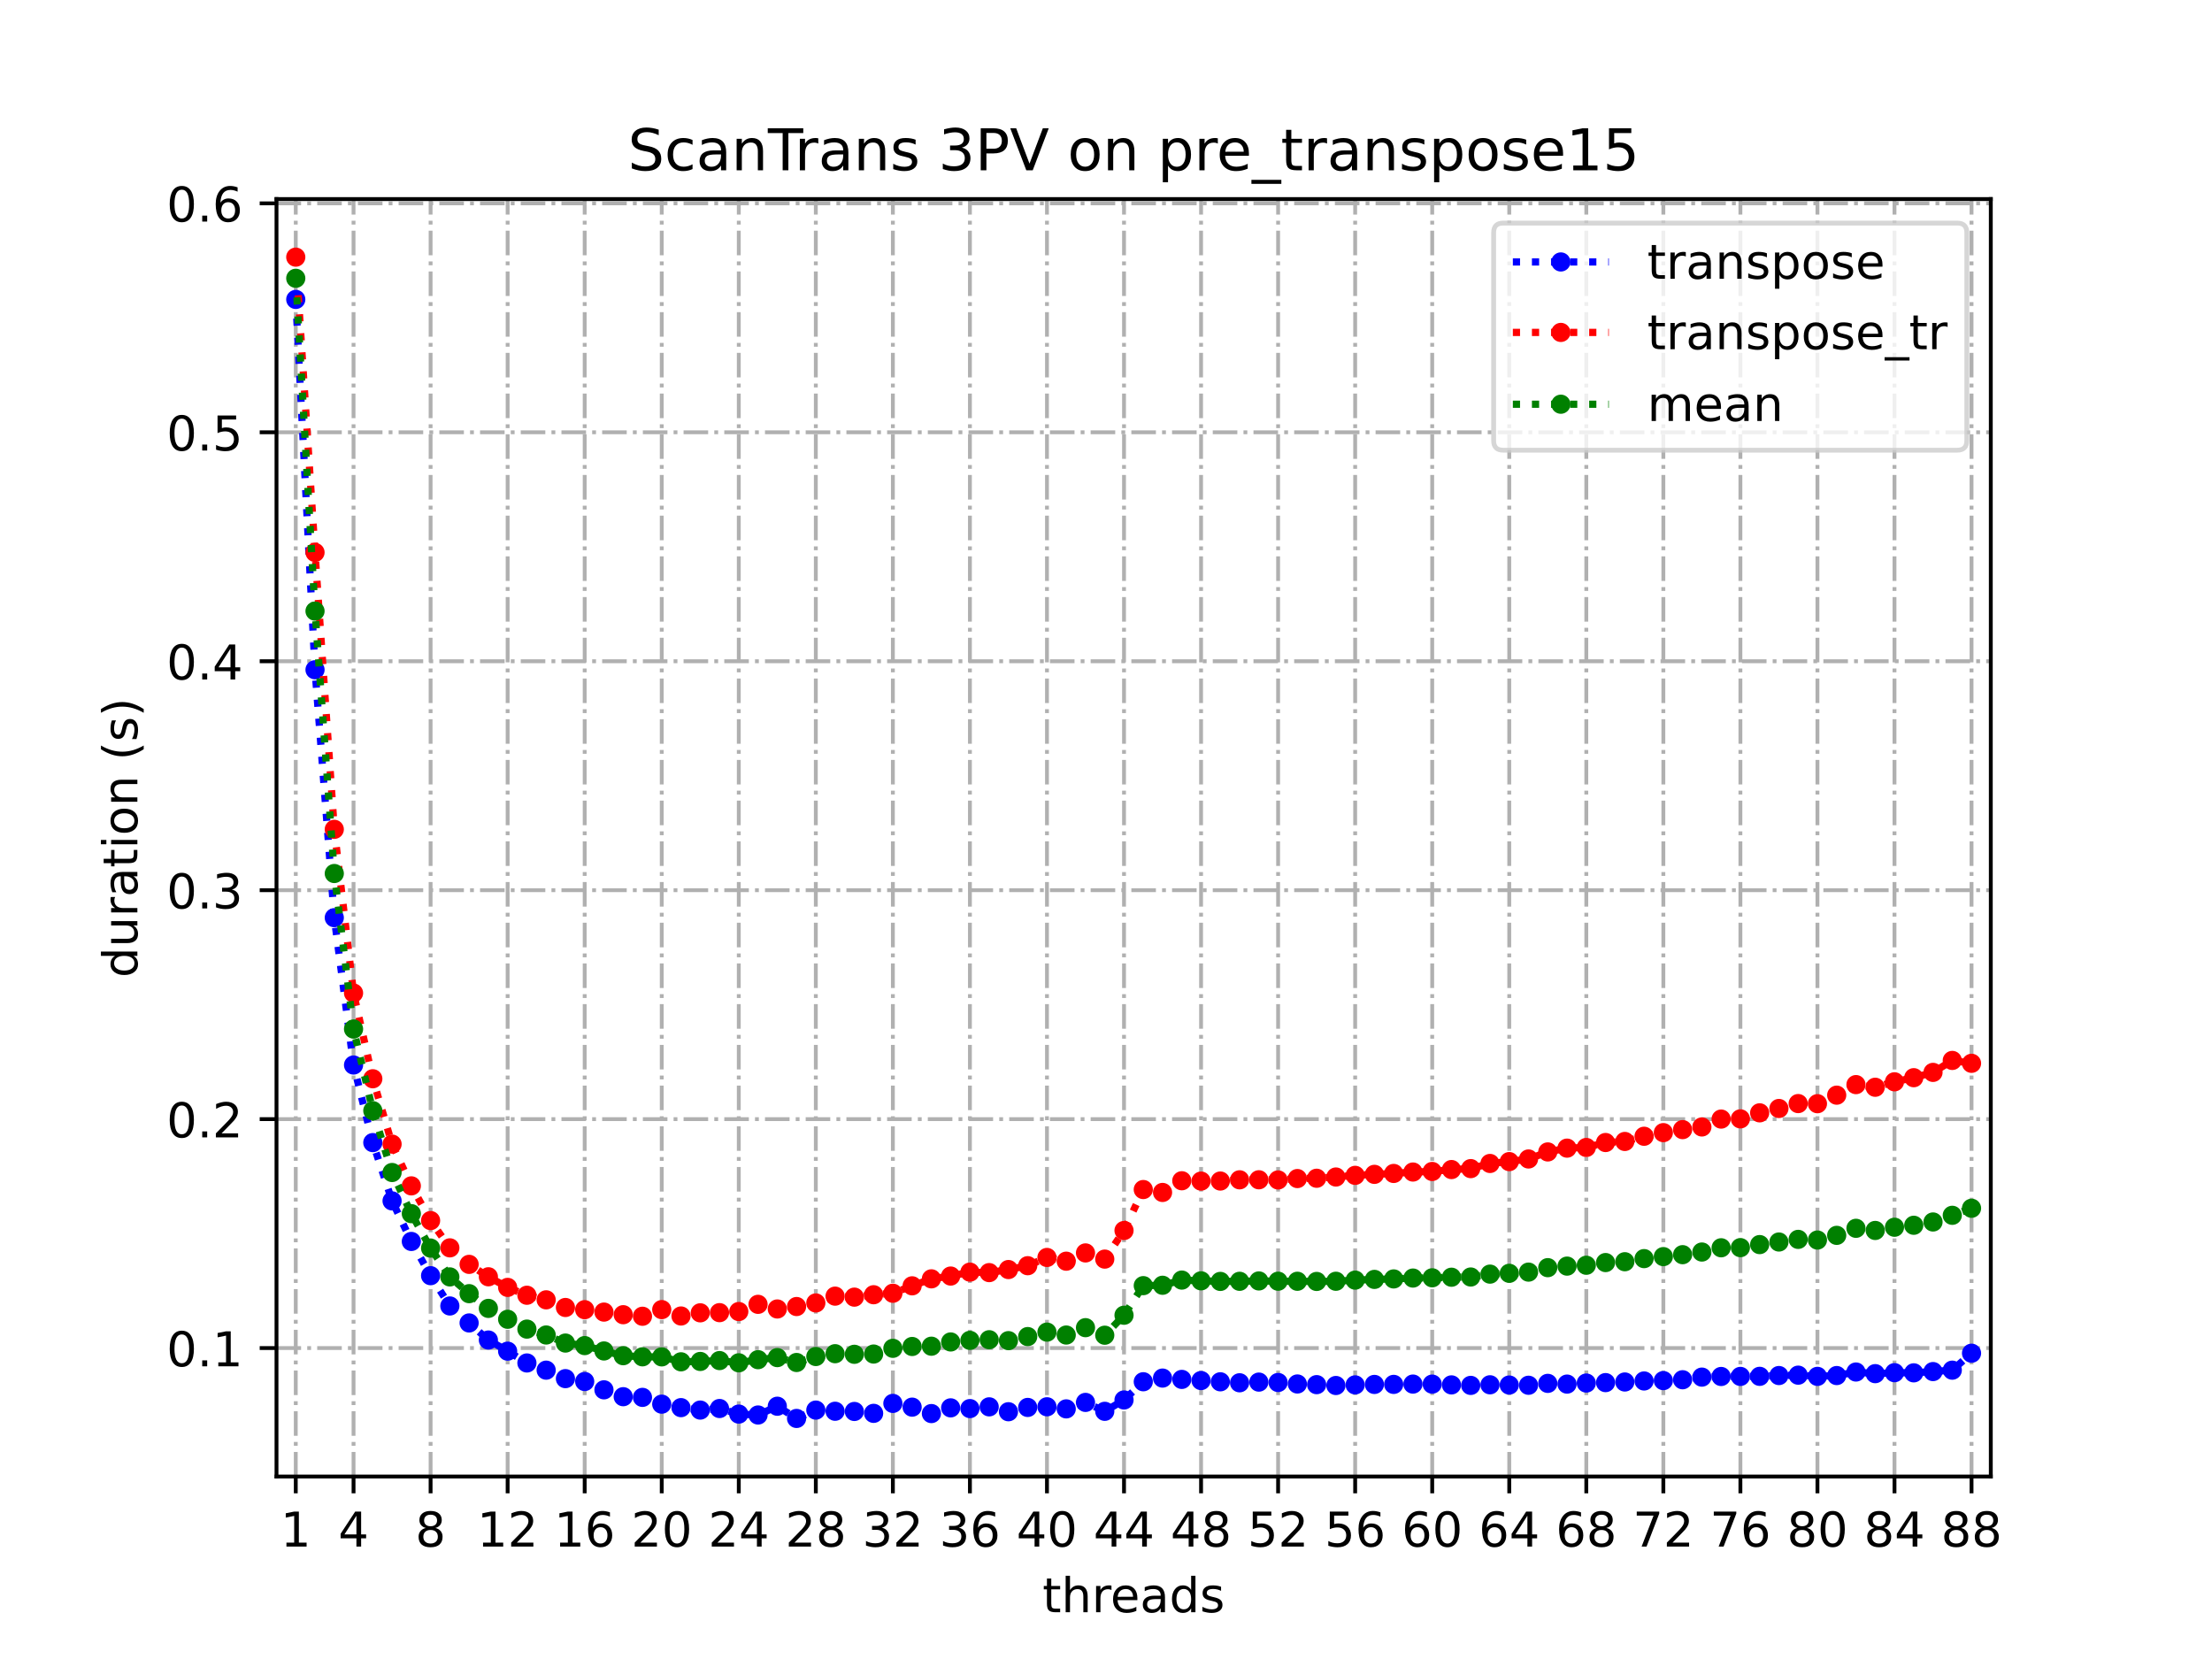 <?xml version="1.0" encoding="utf-8" standalone="no"?>
<!DOCTYPE svg PUBLIC "-//W3C//DTD SVG 1.1//EN"
  "http://www.w3.org/Graphics/SVG/1.1/DTD/svg11.dtd">
<!-- Created with matplotlib (https://matplotlib.org/) -->
<svg height="345.6pt" version="1.1" viewBox="0 0 460.8 345.6" width="460.8pt" xmlns="http://www.w3.org/2000/svg" xmlns:xlink="http://www.w3.org/1999/xlink">
 <defs>
  <style type="text/css">
*{stroke-linecap:butt;stroke-linejoin:round;}
  </style>
 </defs>
 <g id="figure_1">
  <g id="patch_1">
   <path d="M 0 345.6 
L 460.8 345.6 
L 460.8 0 
L 0 0 
z
" style="fill:#ffffff;"/>
  </g>
  <g id="axes_1">
   <g id="patch_2">
    <path d="M 57.6 307.584 
L 414.72 307.584 
L 414.72 41.472 
L 57.6 41.472 
z
" style="fill:#ffffff;"/>
   </g>
   <g id="matplotlib.axis_1">
    <g id="xtick_1">
     <g id="line2d_1">
      <path clip-path="url(#pf5338d59b7)" d="M 61.613 307.584 
L 61.613 41.472 
" style="fill:none;stroke:#b0b0b0;stroke-dasharray:5.12,1.28,0.8,1.28;stroke-dashoffset:0;stroke-width:0.8;"/>
     </g>
     <g id="line2d_2">
      <defs>
       <path d="M 0 0 
L 0 3.5 
" id="mfb73ad86a3" style="stroke:#000000;stroke-width:0.8;"/>
      </defs>
      <g>
       <use style="stroke:#000000;stroke-width:0.8;" x="61.613" xlink:href="#mfb73ad86a3" y="307.584"/>
      </g>
     </g>
     <g id="text_1">
      <!-- 1 -->
      <defs>
       <path d="M 12.406 8.297 
L 28.516 8.297 
L 28.516 63.922 
L 10.984 60.406 
L 10.984 69.391 
L 28.422 72.906 
L 38.281 72.906 
L 38.281 8.297 
L 54.391 8.297 
L 54.391 0 
L 12.406 0 
z
" id="DejaVuSans-49"/>
      </defs>
      <g transform="translate(58.431 322.182)scale(0.1 -0.1)">
       <use xlink:href="#DejaVuSans-49"/>
      </g>
     </g>
    </g>
    <g id="xtick_2">
     <g id="line2d_3">
      <path clip-path="url(#pf5338d59b7)" d="M 73.65 307.584 
L 73.65 41.472 
" style="fill:none;stroke:#b0b0b0;stroke-dasharray:5.12,1.28,0.8,1.28;stroke-dashoffset:0;stroke-width:0.8;"/>
     </g>
     <g id="line2d_4">
      <g>
       <use style="stroke:#000000;stroke-width:0.8;" x="73.65" xlink:href="#mfb73ad86a3" y="307.584"/>
      </g>
     </g>
     <g id="text_2">
      <!-- 4 -->
      <defs>
       <path d="M 37.797 64.312 
L 12.891 25.391 
L 37.797 25.391 
z
M 35.203 72.906 
L 47.609 72.906 
L 47.609 25.391 
L 58.016 25.391 
L 58.016 17.188 
L 47.609 17.188 
L 47.609 0 
L 37.797 0 
L 37.797 17.188 
L 4.891 17.188 
L 4.891 26.703 
z
" id="DejaVuSans-52"/>
      </defs>
      <g transform="translate(70.469 322.182)scale(0.1 -0.1)">
       <use xlink:href="#DejaVuSans-52"/>
      </g>
     </g>
    </g>
    <g id="xtick_3">
     <g id="line2d_5">
      <path clip-path="url(#pf5338d59b7)" d="M 89.701 307.584 
L 89.701 41.472 
" style="fill:none;stroke:#b0b0b0;stroke-dasharray:5.12,1.28,0.8,1.28;stroke-dashoffset:0;stroke-width:0.8;"/>
     </g>
     <g id="line2d_6">
      <g>
       <use style="stroke:#000000;stroke-width:0.8;" x="89.701" xlink:href="#mfb73ad86a3" y="307.584"/>
      </g>
     </g>
     <g id="text_3">
      <!-- 8 -->
      <defs>
       <path d="M 31.781 34.625 
Q 24.75 34.625 20.719 30.859 
Q 16.703 27.094 16.703 20.516 
Q 16.703 13.922 20.719 10.156 
Q 24.75 6.391 31.781 6.391 
Q 38.812 6.391 42.859 10.172 
Q 46.922 13.969 46.922 20.516 
Q 46.922 27.094 42.891 30.859 
Q 38.875 34.625 31.781 34.625 
z
M 21.922 38.812 
Q 15.578 40.375 12.031 44.719 
Q 8.5 49.078 8.5 55.328 
Q 8.5 64.062 14.719 69.141 
Q 20.953 74.219 31.781 74.219 
Q 42.672 74.219 48.875 69.141 
Q 55.078 64.062 55.078 55.328 
Q 55.078 49.078 51.531 44.719 
Q 48 40.375 41.703 38.812 
Q 48.828 37.156 52.797 32.312 
Q 56.781 27.484 56.781 20.516 
Q 56.781 9.906 50.312 4.234 
Q 43.844 -1.422 31.781 -1.422 
Q 19.734 -1.422 13.25 4.234 
Q 6.781 9.906 6.781 20.516 
Q 6.781 27.484 10.781 32.312 
Q 14.797 37.156 21.922 38.812 
z
M 18.312 54.391 
Q 18.312 48.734 21.844 45.562 
Q 25.391 42.391 31.781 42.391 
Q 38.141 42.391 41.719 45.562 
Q 45.312 48.734 45.312 54.391 
Q 45.312 60.062 41.719 63.234 
Q 38.141 66.406 31.781 66.406 
Q 25.391 66.406 21.844 63.234 
Q 18.312 60.062 18.312 54.391 
z
" id="DejaVuSans-56"/>
      </defs>
      <g transform="translate(86.519 322.182)scale(0.1 -0.1)">
       <use xlink:href="#DejaVuSans-56"/>
      </g>
     </g>
    </g>
    <g id="xtick_4">
     <g id="line2d_7">
      <path clip-path="url(#pf5338d59b7)" d="M 105.751 307.584 
L 105.751 41.472 
" style="fill:none;stroke:#b0b0b0;stroke-dasharray:5.12,1.28,0.8,1.28;stroke-dashoffset:0;stroke-width:0.8;"/>
     </g>
     <g id="line2d_8">
      <g>
       <use style="stroke:#000000;stroke-width:0.8;" x="105.751" xlink:href="#mfb73ad86a3" y="307.584"/>
      </g>
     </g>
     <g id="text_4">
      <!-- 12 -->
      <defs>
       <path d="M 19.188 8.297 
L 53.609 8.297 
L 53.609 0 
L 7.328 0 
L 7.328 8.297 
Q 12.938 14.109 22.625 23.891 
Q 32.328 33.688 34.812 36.531 
Q 39.547 41.844 41.422 45.531 
Q 43.312 49.219 43.312 52.781 
Q 43.312 58.594 39.234 62.25 
Q 35.156 65.922 28.609 65.922 
Q 23.969 65.922 18.812 64.312 
Q 13.672 62.703 7.812 59.422 
L 7.812 69.391 
Q 13.766 71.781 18.938 73 
Q 24.125 74.219 28.422 74.219 
Q 39.75 74.219 46.484 68.547 
Q 53.219 62.891 53.219 53.422 
Q 53.219 48.922 51.531 44.891 
Q 49.859 40.875 45.406 35.406 
Q 44.188 33.984 37.641 27.219 
Q 31.109 20.453 19.188 8.297 
z
" id="DejaVuSans-50"/>
      </defs>
      <g transform="translate(99.389 322.182)scale(0.1 -0.1)">
       <use xlink:href="#DejaVuSans-49"/>
       <use x="63.623" xlink:href="#DejaVuSans-50"/>
      </g>
     </g>
    </g>
    <g id="xtick_5">
     <g id="line2d_9">
      <path clip-path="url(#pf5338d59b7)" d="M 121.801 307.584 
L 121.801 41.472 
" style="fill:none;stroke:#b0b0b0;stroke-dasharray:5.12,1.28,0.8,1.28;stroke-dashoffset:0;stroke-width:0.8;"/>
     </g>
     <g id="line2d_10">
      <g>
       <use style="stroke:#000000;stroke-width:0.8;" x="121.801" xlink:href="#mfb73ad86a3" y="307.584"/>
      </g>
     </g>
     <g id="text_5">
      <!-- 16 -->
      <defs>
       <path d="M 33.016 40.375 
Q 26.375 40.375 22.484 35.828 
Q 18.609 31.297 18.609 23.391 
Q 18.609 15.531 22.484 10.953 
Q 26.375 6.391 33.016 6.391 
Q 39.656 6.391 43.531 10.953 
Q 47.406 15.531 47.406 23.391 
Q 47.406 31.297 43.531 35.828 
Q 39.656 40.375 33.016 40.375 
z
M 52.594 71.297 
L 52.594 62.312 
Q 48.875 64.062 45.094 64.984 
Q 41.312 65.922 37.594 65.922 
Q 27.828 65.922 22.672 59.328 
Q 17.531 52.734 16.797 39.406 
Q 19.672 43.656 24.016 45.922 
Q 28.375 48.188 33.594 48.188 
Q 44.578 48.188 50.953 41.516 
Q 57.328 34.859 57.328 23.391 
Q 57.328 12.156 50.688 5.359 
Q 44.047 -1.422 33.016 -1.422 
Q 20.359 -1.422 13.672 8.266 
Q 6.984 17.969 6.984 36.375 
Q 6.984 53.656 15.188 63.938 
Q 23.391 74.219 37.203 74.219 
Q 40.922 74.219 44.703 73.484 
Q 48.484 72.75 52.594 71.297 
z
" id="DejaVuSans-54"/>
      </defs>
      <g transform="translate(115.439 322.182)scale(0.1 -0.1)">
       <use xlink:href="#DejaVuSans-49"/>
       <use x="63.623" xlink:href="#DejaVuSans-54"/>
      </g>
     </g>
    </g>
    <g id="xtick_6">
     <g id="line2d_11">
      <path clip-path="url(#pf5338d59b7)" d="M 137.852 307.584 
L 137.852 41.472 
" style="fill:none;stroke:#b0b0b0;stroke-dasharray:5.12,1.28,0.8,1.28;stroke-dashoffset:0;stroke-width:0.8;"/>
     </g>
     <g id="line2d_12">
      <g>
       <use style="stroke:#000000;stroke-width:0.8;" x="137.852" xlink:href="#mfb73ad86a3" y="307.584"/>
      </g>
     </g>
     <g id="text_6">
      <!-- 20 -->
      <defs>
       <path d="M 31.781 66.406 
Q 24.172 66.406 20.328 58.906 
Q 16.5 51.422 16.5 36.375 
Q 16.5 21.391 20.328 13.891 
Q 24.172 6.391 31.781 6.391 
Q 39.453 6.391 43.281 13.891 
Q 47.125 21.391 47.125 36.375 
Q 47.125 51.422 43.281 58.906 
Q 39.453 66.406 31.781 66.406 
z
M 31.781 74.219 
Q 44.047 74.219 50.516 64.516 
Q 56.984 54.828 56.984 36.375 
Q 56.984 17.969 50.516 8.266 
Q 44.047 -1.422 31.781 -1.422 
Q 19.531 -1.422 13.062 8.266 
Q 6.594 17.969 6.594 36.375 
Q 6.594 54.828 13.062 64.516 
Q 19.531 74.219 31.781 74.219 
z
" id="DejaVuSans-48"/>
      </defs>
      <g transform="translate(131.489 322.182)scale(0.1 -0.1)">
       <use xlink:href="#DejaVuSans-50"/>
       <use x="63.623" xlink:href="#DejaVuSans-48"/>
      </g>
     </g>
    </g>
    <g id="xtick_7">
     <g id="line2d_13">
      <path clip-path="url(#pf5338d59b7)" d="M 153.902 307.584 
L 153.902 41.472 
" style="fill:none;stroke:#b0b0b0;stroke-dasharray:5.12,1.28,0.8,1.28;stroke-dashoffset:0;stroke-width:0.8;"/>
     </g>
     <g id="line2d_14">
      <g>
       <use style="stroke:#000000;stroke-width:0.8;" x="153.902" xlink:href="#mfb73ad86a3" y="307.584"/>
      </g>
     </g>
     <g id="text_7">
      <!-- 24 -->
      <g transform="translate(147.54 322.182)scale(0.1 -0.1)">
       <use xlink:href="#DejaVuSans-50"/>
       <use x="63.623" xlink:href="#DejaVuSans-52"/>
      </g>
     </g>
    </g>
    <g id="xtick_8">
     <g id="line2d_15">
      <path clip-path="url(#pf5338d59b7)" d="M 169.952 307.584 
L 169.952 41.472 
" style="fill:none;stroke:#b0b0b0;stroke-dasharray:5.12,1.28,0.8,1.28;stroke-dashoffset:0;stroke-width:0.8;"/>
     </g>
     <g id="line2d_16">
      <g>
       <use style="stroke:#000000;stroke-width:0.8;" x="169.952" xlink:href="#mfb73ad86a3" y="307.584"/>
      </g>
     </g>
     <g id="text_8">
      <!-- 28 -->
      <g transform="translate(163.59 322.182)scale(0.1 -0.1)">
       <use xlink:href="#DejaVuSans-50"/>
       <use x="63.623" xlink:href="#DejaVuSans-56"/>
      </g>
     </g>
    </g>
    <g id="xtick_9">
     <g id="line2d_17">
      <path clip-path="url(#pf5338d59b7)" d="M 186.003 307.584 
L 186.003 41.472 
" style="fill:none;stroke:#b0b0b0;stroke-dasharray:5.12,1.28,0.8,1.28;stroke-dashoffset:0;stroke-width:0.8;"/>
     </g>
     <g id="line2d_18">
      <g>
       <use style="stroke:#000000;stroke-width:0.8;" x="186.003" xlink:href="#mfb73ad86a3" y="307.584"/>
      </g>
     </g>
     <g id="text_9">
      <!-- 32 -->
      <defs>
       <path d="M 40.578 39.312 
Q 47.656 37.797 51.625 33 
Q 55.609 28.219 55.609 21.188 
Q 55.609 10.406 48.188 4.484 
Q 40.766 -1.422 27.094 -1.422 
Q 22.516 -1.422 17.656 -0.516 
Q 12.797 0.391 7.625 2.203 
L 7.625 11.719 
Q 11.719 9.328 16.594 8.109 
Q 21.484 6.891 26.812 6.891 
Q 36.078 6.891 40.938 10.547 
Q 45.797 14.203 45.797 21.188 
Q 45.797 27.641 41.281 31.266 
Q 36.766 34.906 28.719 34.906 
L 20.219 34.906 
L 20.219 43.016 
L 29.109 43.016 
Q 36.375 43.016 40.234 45.922 
Q 44.094 48.828 44.094 54.297 
Q 44.094 59.906 40.109 62.906 
Q 36.141 65.922 28.719 65.922 
Q 24.656 65.922 20.016 65.031 
Q 15.375 64.156 9.812 62.312 
L 9.812 71.094 
Q 15.438 72.656 20.344 73.438 
Q 25.25 74.219 29.594 74.219 
Q 40.828 74.219 47.359 69.109 
Q 53.906 64.016 53.906 55.328 
Q 53.906 49.266 50.438 45.094 
Q 46.969 40.922 40.578 39.312 
z
" id="DejaVuSans-51"/>
      </defs>
      <g transform="translate(179.64 322.182)scale(0.1 -0.1)">
       <use xlink:href="#DejaVuSans-51"/>
       <use x="63.623" xlink:href="#DejaVuSans-50"/>
      </g>
     </g>
    </g>
    <g id="xtick_10">
     <g id="line2d_19">
      <path clip-path="url(#pf5338d59b7)" d="M 202.053 307.584 
L 202.053 41.472 
" style="fill:none;stroke:#b0b0b0;stroke-dasharray:5.12,1.28,0.8,1.28;stroke-dashoffset:0;stroke-width:0.8;"/>
     </g>
     <g id="line2d_20">
      <g>
       <use style="stroke:#000000;stroke-width:0.8;" x="202.053" xlink:href="#mfb73ad86a3" y="307.584"/>
      </g>
     </g>
     <g id="text_10">
      <!-- 36 -->
      <g transform="translate(195.691 322.182)scale(0.1 -0.1)">
       <use xlink:href="#DejaVuSans-51"/>
       <use x="63.623" xlink:href="#DejaVuSans-54"/>
      </g>
     </g>
    </g>
    <g id="xtick_11">
     <g id="line2d_21">
      <path clip-path="url(#pf5338d59b7)" d="M 218.103 307.584 
L 218.103 41.472 
" style="fill:none;stroke:#b0b0b0;stroke-dasharray:5.12,1.28,0.8,1.28;stroke-dashoffset:0;stroke-width:0.8;"/>
     </g>
     <g id="line2d_22">
      <g>
       <use style="stroke:#000000;stroke-width:0.8;" x="218.103" xlink:href="#mfb73ad86a3" y="307.584"/>
      </g>
     </g>
     <g id="text_11">
      <!-- 40 -->
      <g transform="translate(211.741 322.182)scale(0.1 -0.1)">
       <use xlink:href="#DejaVuSans-52"/>
       <use x="63.623" xlink:href="#DejaVuSans-48"/>
      </g>
     </g>
    </g>
    <g id="xtick_12">
     <g id="line2d_23">
      <path clip-path="url(#pf5338d59b7)" d="M 234.154 307.584 
L 234.154 41.472 
" style="fill:none;stroke:#b0b0b0;stroke-dasharray:5.12,1.28,0.8,1.28;stroke-dashoffset:0;stroke-width:0.8;"/>
     </g>
     <g id="line2d_24">
      <g>
       <use style="stroke:#000000;stroke-width:0.8;" x="234.154" xlink:href="#mfb73ad86a3" y="307.584"/>
      </g>
     </g>
     <g id="text_12">
      <!-- 44 -->
      <g transform="translate(227.791 322.182)scale(0.1 -0.1)">
       <use xlink:href="#DejaVuSans-52"/>
       <use x="63.623" xlink:href="#DejaVuSans-52"/>
      </g>
     </g>
    </g>
    <g id="xtick_13">
     <g id="line2d_25">
      <path clip-path="url(#pf5338d59b7)" d="M 250.204 307.584 
L 250.204 41.472 
" style="fill:none;stroke:#b0b0b0;stroke-dasharray:5.12,1.28,0.8,1.28;stroke-dashoffset:0;stroke-width:0.8;"/>
     </g>
     <g id="line2d_26">
      <g>
       <use style="stroke:#000000;stroke-width:0.8;" x="250.204" xlink:href="#mfb73ad86a3" y="307.584"/>
      </g>
     </g>
     <g id="text_13">
      <!-- 48 -->
      <g transform="translate(243.842 322.182)scale(0.1 -0.1)">
       <use xlink:href="#DejaVuSans-52"/>
       <use x="63.623" xlink:href="#DejaVuSans-56"/>
      </g>
     </g>
    </g>
    <g id="xtick_14">
     <g id="line2d_27">
      <path clip-path="url(#pf5338d59b7)" d="M 266.254 307.584 
L 266.254 41.472 
" style="fill:none;stroke:#b0b0b0;stroke-dasharray:5.12,1.28,0.8,1.28;stroke-dashoffset:0;stroke-width:0.8;"/>
     </g>
     <g id="line2d_28">
      <g>
       <use style="stroke:#000000;stroke-width:0.8;" x="266.254" xlink:href="#mfb73ad86a3" y="307.584"/>
      </g>
     </g>
     <g id="text_14">
      <!-- 52 -->
      <defs>
       <path d="M 10.797 72.906 
L 49.516 72.906 
L 49.516 64.594 
L 19.828 64.594 
L 19.828 46.734 
Q 21.969 47.469 24.109 47.828 
Q 26.266 48.188 28.422 48.188 
Q 40.625 48.188 47.75 41.5 
Q 54.891 34.812 54.891 23.391 
Q 54.891 11.625 47.562 5.094 
Q 40.234 -1.422 26.906 -1.422 
Q 22.312 -1.422 17.547 -0.641 
Q 12.797 0.141 7.719 1.703 
L 7.719 11.625 
Q 12.109 9.234 16.797 8.062 
Q 21.484 6.891 26.703 6.891 
Q 35.156 6.891 40.078 11.328 
Q 45.016 15.766 45.016 23.391 
Q 45.016 31 40.078 35.438 
Q 35.156 39.891 26.703 39.891 
Q 22.75 39.891 18.812 39.016 
Q 14.891 38.141 10.797 36.281 
z
" id="DejaVuSans-53"/>
      </defs>
      <g transform="translate(259.892 322.182)scale(0.1 -0.1)">
       <use xlink:href="#DejaVuSans-53"/>
       <use x="63.623" xlink:href="#DejaVuSans-50"/>
      </g>
     </g>
    </g>
    <g id="xtick_15">
     <g id="line2d_29">
      <path clip-path="url(#pf5338d59b7)" d="M 282.305 307.584 
L 282.305 41.472 
" style="fill:none;stroke:#b0b0b0;stroke-dasharray:5.12,1.28,0.8,1.28;stroke-dashoffset:0;stroke-width:0.8;"/>
     </g>
     <g id="line2d_30">
      <g>
       <use style="stroke:#000000;stroke-width:0.8;" x="282.305" xlink:href="#mfb73ad86a3" y="307.584"/>
      </g>
     </g>
     <g id="text_15">
      <!-- 56 -->
      <g transform="translate(275.942 322.182)scale(0.1 -0.1)">
       <use xlink:href="#DejaVuSans-53"/>
       <use x="63.623" xlink:href="#DejaVuSans-54"/>
      </g>
     </g>
    </g>
    <g id="xtick_16">
     <g id="line2d_31">
      <path clip-path="url(#pf5338d59b7)" d="M 298.355 307.584 
L 298.355 41.472 
" style="fill:none;stroke:#b0b0b0;stroke-dasharray:5.12,1.28,0.8,1.28;stroke-dashoffset:0;stroke-width:0.8;"/>
     </g>
     <g id="line2d_32">
      <g>
       <use style="stroke:#000000;stroke-width:0.8;" x="298.355" xlink:href="#mfb73ad86a3" y="307.584"/>
      </g>
     </g>
     <g id="text_16">
      <!-- 60 -->
      <g transform="translate(291.993 322.182)scale(0.1 -0.1)">
       <use xlink:href="#DejaVuSans-54"/>
       <use x="63.623" xlink:href="#DejaVuSans-48"/>
      </g>
     </g>
    </g>
    <g id="xtick_17">
     <g id="line2d_33">
      <path clip-path="url(#pf5338d59b7)" d="M 314.405 307.584 
L 314.405 41.472 
" style="fill:none;stroke:#b0b0b0;stroke-dasharray:5.12,1.28,0.8,1.28;stroke-dashoffset:0;stroke-width:0.8;"/>
     </g>
     <g id="line2d_34">
      <g>
       <use style="stroke:#000000;stroke-width:0.8;" x="314.405" xlink:href="#mfb73ad86a3" y="307.584"/>
      </g>
     </g>
     <g id="text_17">
      <!-- 64 -->
      <g transform="translate(308.043 322.182)scale(0.1 -0.1)">
       <use xlink:href="#DejaVuSans-54"/>
       <use x="63.623" xlink:href="#DejaVuSans-52"/>
      </g>
     </g>
    </g>
    <g id="xtick_18">
     <g id="line2d_35">
      <path clip-path="url(#pf5338d59b7)" d="M 330.456 307.584 
L 330.456 41.472 
" style="fill:none;stroke:#b0b0b0;stroke-dasharray:5.12,1.28,0.8,1.28;stroke-dashoffset:0;stroke-width:0.8;"/>
     </g>
     <g id="line2d_36">
      <g>
       <use style="stroke:#000000;stroke-width:0.8;" x="330.456" xlink:href="#mfb73ad86a3" y="307.584"/>
      </g>
     </g>
     <g id="text_18">
      <!-- 68 -->
      <g transform="translate(324.093 322.182)scale(0.1 -0.1)">
       <use xlink:href="#DejaVuSans-54"/>
       <use x="63.623" xlink:href="#DejaVuSans-56"/>
      </g>
     </g>
    </g>
    <g id="xtick_19">
     <g id="line2d_37">
      <path clip-path="url(#pf5338d59b7)" d="M 346.506 307.584 
L 346.506 41.472 
" style="fill:none;stroke:#b0b0b0;stroke-dasharray:5.12,1.28,0.8,1.28;stroke-dashoffset:0;stroke-width:0.8;"/>
     </g>
     <g id="line2d_38">
      <g>
       <use style="stroke:#000000;stroke-width:0.8;" x="346.506" xlink:href="#mfb73ad86a3" y="307.584"/>
      </g>
     </g>
     <g id="text_19">
      <!-- 72 -->
      <defs>
       <path d="M 8.203 72.906 
L 55.078 72.906 
L 55.078 68.703 
L 28.609 0 
L 18.312 0 
L 43.219 64.594 
L 8.203 64.594 
z
" id="DejaVuSans-55"/>
      </defs>
      <g transform="translate(340.144 322.182)scale(0.1 -0.1)">
       <use xlink:href="#DejaVuSans-55"/>
       <use x="63.623" xlink:href="#DejaVuSans-50"/>
      </g>
     </g>
    </g>
    <g id="xtick_20">
     <g id="line2d_39">
      <path clip-path="url(#pf5338d59b7)" d="M 362.556 307.584 
L 362.556 41.472 
" style="fill:none;stroke:#b0b0b0;stroke-dasharray:5.12,1.28,0.8,1.28;stroke-dashoffset:0;stroke-width:0.8;"/>
     </g>
     <g id="line2d_40">
      <g>
       <use style="stroke:#000000;stroke-width:0.8;" x="362.556" xlink:href="#mfb73ad86a3" y="307.584"/>
      </g>
     </g>
     <g id="text_20">
      <!-- 76 -->
      <g transform="translate(356.194 322.182)scale(0.1 -0.1)">
       <use xlink:href="#DejaVuSans-55"/>
       <use x="63.623" xlink:href="#DejaVuSans-54"/>
      </g>
     </g>
    </g>
    <g id="xtick_21">
     <g id="line2d_41">
      <path clip-path="url(#pf5338d59b7)" d="M 378.607 307.584 
L 378.607 41.472 
" style="fill:none;stroke:#b0b0b0;stroke-dasharray:5.12,1.28,0.8,1.28;stroke-dashoffset:0;stroke-width:0.8;"/>
     </g>
     <g id="line2d_42">
      <g>
       <use style="stroke:#000000;stroke-width:0.8;" x="378.607" xlink:href="#mfb73ad86a3" y="307.584"/>
      </g>
     </g>
     <g id="text_21">
      <!-- 80 -->
      <g transform="translate(372.244 322.182)scale(0.1 -0.1)">
       <use xlink:href="#DejaVuSans-56"/>
       <use x="63.623" xlink:href="#DejaVuSans-48"/>
      </g>
     </g>
    </g>
    <g id="xtick_22">
     <g id="line2d_43">
      <path clip-path="url(#pf5338d59b7)" d="M 394.657 307.584 
L 394.657 41.472 
" style="fill:none;stroke:#b0b0b0;stroke-dasharray:5.12,1.28,0.8,1.28;stroke-dashoffset:0;stroke-width:0.8;"/>
     </g>
     <g id="line2d_44">
      <g>
       <use style="stroke:#000000;stroke-width:0.8;" x="394.657" xlink:href="#mfb73ad86a3" y="307.584"/>
      </g>
     </g>
     <g id="text_22">
      <!-- 84 -->
      <g transform="translate(388.295 322.182)scale(0.1 -0.1)">
       <use xlink:href="#DejaVuSans-56"/>
       <use x="63.623" xlink:href="#DejaVuSans-52"/>
      </g>
     </g>
    </g>
    <g id="xtick_23">
     <g id="line2d_45">
      <path clip-path="url(#pf5338d59b7)" d="M 410.707 307.584 
L 410.707 41.472 
" style="fill:none;stroke:#b0b0b0;stroke-dasharray:5.12,1.28,0.8,1.28;stroke-dashoffset:0;stroke-width:0.8;"/>
     </g>
     <g id="line2d_46">
      <g>
       <use style="stroke:#000000;stroke-width:0.8;" x="410.707" xlink:href="#mfb73ad86a3" y="307.584"/>
      </g>
     </g>
     <g id="text_23">
      <!-- 88 -->
      <g transform="translate(404.345 322.182)scale(0.1 -0.1)">
       <use xlink:href="#DejaVuSans-56"/>
       <use x="63.623" xlink:href="#DejaVuSans-56"/>
      </g>
     </g>
    </g>
    <g id="text_24">
     <!-- threads -->
     <defs>
      <path d="M 18.312 70.219 
L 18.312 54.688 
L 36.812 54.688 
L 36.812 47.703 
L 18.312 47.703 
L 18.312 18.016 
Q 18.312 11.328 20.141 9.422 
Q 21.969 7.516 27.594 7.516 
L 36.812 7.516 
L 36.812 0 
L 27.594 0 
Q 17.188 0 13.234 3.875 
Q 9.281 7.766 9.281 18.016 
L 9.281 47.703 
L 2.688 47.703 
L 2.688 54.688 
L 9.281 54.688 
L 9.281 70.219 
z
" id="DejaVuSans-116"/>
      <path d="M 54.891 33.016 
L 54.891 0 
L 45.906 0 
L 45.906 32.719 
Q 45.906 40.484 42.875 44.328 
Q 39.844 48.188 33.797 48.188 
Q 26.516 48.188 22.312 43.547 
Q 18.109 38.922 18.109 30.906 
L 18.109 0 
L 9.078 0 
L 9.078 75.984 
L 18.109 75.984 
L 18.109 46.188 
Q 21.344 51.125 25.703 53.562 
Q 30.078 56 35.797 56 
Q 45.219 56 50.047 50.172 
Q 54.891 44.344 54.891 33.016 
z
" id="DejaVuSans-104"/>
      <path d="M 41.109 46.297 
Q 39.594 47.172 37.812 47.578 
Q 36.031 48 33.891 48 
Q 26.266 48 22.188 43.047 
Q 18.109 38.094 18.109 28.812 
L 18.109 0 
L 9.078 0 
L 9.078 54.688 
L 18.109 54.688 
L 18.109 46.188 
Q 20.953 51.172 25.484 53.578 
Q 30.031 56 36.531 56 
Q 37.453 56 38.578 55.875 
Q 39.703 55.766 41.062 55.516 
z
" id="DejaVuSans-114"/>
      <path d="M 56.203 29.594 
L 56.203 25.203 
L 14.891 25.203 
Q 15.484 15.922 20.484 11.062 
Q 25.484 6.203 34.422 6.203 
Q 39.594 6.203 44.453 7.469 
Q 49.312 8.734 54.109 11.281 
L 54.109 2.781 
Q 49.266 0.734 44.188 -0.344 
Q 39.109 -1.422 33.891 -1.422 
Q 20.797 -1.422 13.156 6.188 
Q 5.516 13.812 5.516 26.812 
Q 5.516 40.234 12.766 48.109 
Q 20.016 56 32.328 56 
Q 43.359 56 49.781 48.891 
Q 56.203 41.797 56.203 29.594 
z
M 47.219 32.234 
Q 47.125 39.594 43.094 43.984 
Q 39.062 48.391 32.422 48.391 
Q 24.906 48.391 20.391 44.141 
Q 15.875 39.891 15.188 32.172 
z
" id="DejaVuSans-101"/>
      <path d="M 34.281 27.484 
Q 23.391 27.484 19.188 25 
Q 14.984 22.516 14.984 16.5 
Q 14.984 11.719 18.141 8.906 
Q 21.297 6.109 26.703 6.109 
Q 34.188 6.109 38.703 11.406 
Q 43.219 16.703 43.219 25.484 
L 43.219 27.484 
z
M 52.203 31.203 
L 52.203 0 
L 43.219 0 
L 43.219 8.297 
Q 40.141 3.328 35.547 0.953 
Q 30.953 -1.422 24.312 -1.422 
Q 15.922 -1.422 10.953 3.297 
Q 6 8.016 6 15.922 
Q 6 25.141 12.172 29.828 
Q 18.359 34.516 30.609 34.516 
L 43.219 34.516 
L 43.219 35.406 
Q 43.219 41.609 39.141 45 
Q 35.062 48.391 27.688 48.391 
Q 23 48.391 18.547 47.266 
Q 14.109 46.141 10.016 43.891 
L 10.016 52.203 
Q 14.938 54.109 19.578 55.047 
Q 24.219 56 28.609 56 
Q 40.484 56 46.344 49.844 
Q 52.203 43.703 52.203 31.203 
z
" id="DejaVuSans-97"/>
      <path d="M 45.406 46.391 
L 45.406 75.984 
L 54.391 75.984 
L 54.391 0 
L 45.406 0 
L 45.406 8.203 
Q 42.578 3.328 38.25 0.953 
Q 33.938 -1.422 27.875 -1.422 
Q 17.969 -1.422 11.734 6.484 
Q 5.516 14.406 5.516 27.297 
Q 5.516 40.188 11.734 48.094 
Q 17.969 56 27.875 56 
Q 33.938 56 38.25 53.625 
Q 42.578 51.266 45.406 46.391 
z
M 14.797 27.297 
Q 14.797 17.391 18.875 11.75 
Q 22.953 6.109 30.078 6.109 
Q 37.203 6.109 41.297 11.75 
Q 45.406 17.391 45.406 27.297 
Q 45.406 37.203 41.297 42.844 
Q 37.203 48.484 30.078 48.484 
Q 22.953 48.484 18.875 42.844 
Q 14.797 37.203 14.797 27.297 
z
" id="DejaVuSans-100"/>
      <path d="M 44.281 53.078 
L 44.281 44.578 
Q 40.484 46.531 36.375 47.5 
Q 32.281 48.484 27.875 48.484 
Q 21.188 48.484 17.844 46.438 
Q 14.5 44.391 14.5 40.281 
Q 14.5 37.156 16.891 35.375 
Q 19.281 33.594 26.516 31.984 
L 29.594 31.297 
Q 39.156 29.25 43.188 25.516 
Q 47.219 21.781 47.219 15.094 
Q 47.219 7.469 41.188 3.016 
Q 35.156 -1.422 24.609 -1.422 
Q 20.219 -1.422 15.453 -0.562 
Q 10.688 0.297 5.422 2 
L 5.422 11.281 
Q 10.406 8.688 15.234 7.391 
Q 20.062 6.109 24.812 6.109 
Q 31.156 6.109 34.562 8.281 
Q 37.984 10.453 37.984 14.406 
Q 37.984 18.062 35.516 20.016 
Q 33.062 21.969 24.703 23.781 
L 21.578 24.516 
Q 13.234 26.266 9.516 29.906 
Q 5.812 33.547 5.812 39.891 
Q 5.812 47.609 11.281 51.797 
Q 16.75 56 26.812 56 
Q 31.781 56 36.172 55.266 
Q 40.578 54.547 44.281 53.078 
z
" id="DejaVuSans-115"/>
     </defs>
     <g transform="translate(217.169 335.861)scale(0.1 -0.1)">
      <use xlink:href="#DejaVuSans-116"/>
      <use x="39.209" xlink:href="#DejaVuSans-104"/>
      <use x="102.588" xlink:href="#DejaVuSans-114"/>
      <use x="141.451" xlink:href="#DejaVuSans-101"/>
      <use x="202.975" xlink:href="#DejaVuSans-97"/>
      <use x="264.254" xlink:href="#DejaVuSans-100"/>
      <use x="327.73" xlink:href="#DejaVuSans-115"/>
     </g>
    </g>
   </g>
   <g id="matplotlib.axis_2">
    <g id="ytick_1">
     <g id="line2d_47">
      <path clip-path="url(#pf5338d59b7)" d="M 57.6 280.829 
L 414.72 280.829 
" style="fill:none;stroke:#b0b0b0;stroke-dasharray:5.12,1.28,0.8,1.28;stroke-dashoffset:0;stroke-width:0.8;"/>
     </g>
     <g id="line2d_48">
      <defs>
       <path d="M 0 0 
L -3.5 0 
" id="m960421c898" style="stroke:#000000;stroke-width:0.8;"/>
      </defs>
      <g>
       <use style="stroke:#000000;stroke-width:0.8;" x="57.6" xlink:href="#m960421c898" y="280.829"/>
      </g>
     </g>
     <g id="text_25">
      <!-- 0.1 -->
      <defs>
       <path d="M 10.688 12.406 
L 21 12.406 
L 21 0 
L 10.688 0 
z
" id="DejaVuSans-46"/>
      </defs>
      <g transform="translate(34.697 284.628)scale(0.1 -0.1)">
       <use xlink:href="#DejaVuSans-48"/>
       <use x="63.623" xlink:href="#DejaVuSans-46"/>
       <use x="95.41" xlink:href="#DejaVuSans-49"/>
      </g>
     </g>
    </g>
    <g id="ytick_2">
     <g id="line2d_49">
      <path clip-path="url(#pf5338d59b7)" d="M 57.6 233.135 
L 414.72 233.135 
" style="fill:none;stroke:#b0b0b0;stroke-dasharray:5.12,1.28,0.8,1.28;stroke-dashoffset:0;stroke-width:0.8;"/>
     </g>
     <g id="line2d_50">
      <g>
       <use style="stroke:#000000;stroke-width:0.8;" x="57.6" xlink:href="#m960421c898" y="233.135"/>
      </g>
     </g>
     <g id="text_26">
      <!-- 0.2 -->
      <g transform="translate(34.697 236.935)scale(0.1 -0.1)">
       <use xlink:href="#DejaVuSans-48"/>
       <use x="63.623" xlink:href="#DejaVuSans-46"/>
       <use x="95.41" xlink:href="#DejaVuSans-50"/>
      </g>
     </g>
    </g>
    <g id="ytick_3">
     <g id="line2d_51">
      <path clip-path="url(#pf5338d59b7)" d="M 57.6 185.442 
L 414.72 185.442 
" style="fill:none;stroke:#b0b0b0;stroke-dasharray:5.12,1.28,0.8,1.28;stroke-dashoffset:0;stroke-width:0.8;"/>
     </g>
     <g id="line2d_52">
      <g>
       <use style="stroke:#000000;stroke-width:0.8;" x="57.6" xlink:href="#m960421c898" y="185.442"/>
      </g>
     </g>
     <g id="text_27">
      <!-- 0.3 -->
      <g transform="translate(34.697 189.241)scale(0.1 -0.1)">
       <use xlink:href="#DejaVuSans-48"/>
       <use x="63.623" xlink:href="#DejaVuSans-46"/>
       <use x="95.41" xlink:href="#DejaVuSans-51"/>
      </g>
     </g>
    </g>
    <g id="ytick_4">
     <g id="line2d_53">
      <path clip-path="url(#pf5338d59b7)" d="M 57.6 137.748 
L 414.72 137.748 
" style="fill:none;stroke:#b0b0b0;stroke-dasharray:5.12,1.28,0.8,1.28;stroke-dashoffset:0;stroke-width:0.8;"/>
     </g>
     <g id="line2d_54">
      <g>
       <use style="stroke:#000000;stroke-width:0.8;" x="57.6" xlink:href="#m960421c898" y="137.748"/>
      </g>
     </g>
     <g id="text_28">
      <!-- 0.4 -->
      <g transform="translate(34.697 141.547)scale(0.1 -0.1)">
       <use xlink:href="#DejaVuSans-48"/>
       <use x="63.623" xlink:href="#DejaVuSans-46"/>
       <use x="95.41" xlink:href="#DejaVuSans-52"/>
      </g>
     </g>
    </g>
    <g id="ytick_5">
     <g id="line2d_55">
      <path clip-path="url(#pf5338d59b7)" d="M 57.6 90.054 
L 414.72 90.054 
" style="fill:none;stroke:#b0b0b0;stroke-dasharray:5.12,1.28,0.8,1.28;stroke-dashoffset:0;stroke-width:0.8;"/>
     </g>
     <g id="line2d_56">
      <g>
       <use style="stroke:#000000;stroke-width:0.8;" x="57.6" xlink:href="#m960421c898" y="90.054"/>
      </g>
     </g>
     <g id="text_29">
      <!-- 0.5 -->
      <g transform="translate(34.697 93.853)scale(0.1 -0.1)">
       <use xlink:href="#DejaVuSans-48"/>
       <use x="63.623" xlink:href="#DejaVuSans-46"/>
       <use x="95.41" xlink:href="#DejaVuSans-53"/>
      </g>
     </g>
    </g>
    <g id="ytick_6">
     <g id="line2d_57">
      <path clip-path="url(#pf5338d59b7)" d="M 57.6 42.36 
L 414.72 42.36 
" style="fill:none;stroke:#b0b0b0;stroke-dasharray:5.12,1.28,0.8,1.28;stroke-dashoffset:0;stroke-width:0.8;"/>
     </g>
     <g id="line2d_58">
      <g>
       <use style="stroke:#000000;stroke-width:0.8;" x="57.6" xlink:href="#m960421c898" y="42.36"/>
      </g>
     </g>
     <g id="text_30">
      <!-- 0.6 -->
      <g transform="translate(34.697 46.159)scale(0.1 -0.1)">
       <use xlink:href="#DejaVuSans-48"/>
       <use x="63.623" xlink:href="#DejaVuSans-46"/>
       <use x="95.41" xlink:href="#DejaVuSans-54"/>
      </g>
     </g>
    </g>
    <g id="text_31">
     <!-- duration (s) -->
     <defs>
      <path d="M 8.5 21.578 
L 8.5 54.688 
L 17.484 54.688 
L 17.484 21.922 
Q 17.484 14.156 20.5 10.266 
Q 23.531 6.391 29.594 6.391 
Q 36.859 6.391 41.078 11.031 
Q 45.312 15.672 45.312 23.688 
L 45.312 54.688 
L 54.297 54.688 
L 54.297 0 
L 45.312 0 
L 45.312 8.406 
Q 42.047 3.422 37.719 1 
Q 33.406 -1.422 27.688 -1.422 
Q 18.266 -1.422 13.375 4.438 
Q 8.5 10.297 8.5 21.578 
z
M 31.109 56 
z
" id="DejaVuSans-117"/>
      <path d="M 9.422 54.688 
L 18.406 54.688 
L 18.406 0 
L 9.422 0 
z
M 9.422 75.984 
L 18.406 75.984 
L 18.406 64.594 
L 9.422 64.594 
z
" id="DejaVuSans-105"/>
      <path d="M 30.609 48.391 
Q 23.391 48.391 19.188 42.75 
Q 14.984 37.109 14.984 27.297 
Q 14.984 17.484 19.156 11.844 
Q 23.344 6.203 30.609 6.203 
Q 37.797 6.203 41.984 11.859 
Q 46.188 17.531 46.188 27.297 
Q 46.188 37.016 41.984 42.703 
Q 37.797 48.391 30.609 48.391 
z
M 30.609 56 
Q 42.328 56 49.016 48.375 
Q 55.719 40.766 55.719 27.297 
Q 55.719 13.875 49.016 6.219 
Q 42.328 -1.422 30.609 -1.422 
Q 18.844 -1.422 12.172 6.219 
Q 5.516 13.875 5.516 27.297 
Q 5.516 40.766 12.172 48.375 
Q 18.844 56 30.609 56 
z
" id="DejaVuSans-111"/>
      <path d="M 54.891 33.016 
L 54.891 0 
L 45.906 0 
L 45.906 32.719 
Q 45.906 40.484 42.875 44.328 
Q 39.844 48.188 33.797 48.188 
Q 26.516 48.188 22.312 43.547 
Q 18.109 38.922 18.109 30.906 
L 18.109 0 
L 9.078 0 
L 9.078 54.688 
L 18.109 54.688 
L 18.109 46.188 
Q 21.344 51.125 25.703 53.562 
Q 30.078 56 35.797 56 
Q 45.219 56 50.047 50.172 
Q 54.891 44.344 54.891 33.016 
z
" id="DejaVuSans-110"/>
      <path id="DejaVuSans-32"/>
      <path d="M 31 75.875 
Q 24.469 64.656 21.281 53.656 
Q 18.109 42.672 18.109 31.391 
Q 18.109 20.125 21.312 9.062 
Q 24.516 -2 31 -13.188 
L 23.188 -13.188 
Q 15.875 -1.703 12.234 9.375 
Q 8.594 20.453 8.594 31.391 
Q 8.594 42.281 12.203 53.312 
Q 15.828 64.359 23.188 75.875 
z
" id="DejaVuSans-40"/>
      <path d="M 8.016 75.875 
L 15.828 75.875 
Q 23.141 64.359 26.781 53.312 
Q 30.422 42.281 30.422 31.391 
Q 30.422 20.453 26.781 9.375 
Q 23.141 -1.703 15.828 -13.188 
L 8.016 -13.188 
Q 14.5 -2 17.703 9.062 
Q 20.906 20.125 20.906 31.391 
Q 20.906 42.672 17.703 53.656 
Q 14.5 64.656 8.016 75.875 
z
" id="DejaVuSans-41"/>
     </defs>
     <g transform="translate(28.617 203.663)rotate(-90)scale(0.1 -0.1)">
      <use xlink:href="#DejaVuSans-100"/>
      <use x="63.477" xlink:href="#DejaVuSans-117"/>
      <use x="126.855" xlink:href="#DejaVuSans-114"/>
      <use x="167.969" xlink:href="#DejaVuSans-97"/>
      <use x="229.248" xlink:href="#DejaVuSans-116"/>
      <use x="268.457" xlink:href="#DejaVuSans-105"/>
      <use x="296.24" xlink:href="#DejaVuSans-111"/>
      <use x="357.422" xlink:href="#DejaVuSans-110"/>
      <use x="420.801" xlink:href="#DejaVuSans-32"/>
      <use x="452.588" xlink:href="#DejaVuSans-40"/>
      <use x="491.602" xlink:href="#DejaVuSans-115"/>
      <use x="543.701" xlink:href="#DejaVuSans-41"/>
     </g>
    </g>
   </g>
   <g id="line2d_59">
    <path clip-path="url(#pf5338d59b7)" d="M 61.613 62.377 
L 65.625 139.522 
L 69.638 191.17 
L 73.65 221.862 
L 77.663 238.026 
L 81.676 250.168 
L 85.688 258.617 
L 89.701 265.747 
L 93.713 272.058 
L 97.726 275.594 
L 101.738 279.151 
L 105.751 281.474 
L 109.764 283.931 
L 113.776 285.43 
L 117.789 287.195 
L 121.801 287.794 
L 125.814 289.527 
L 129.827 290.957 
L 133.839 291.1 
L 137.852 292.511 
L 141.864 293.236 
L 145.877 293.743 
L 149.889 293.418 
L 153.902 294.579 
L 157.915 294.77 
L 161.927 292.942 
L 165.94 295.488 
L 169.952 293.748 
L 173.965 293.99 
L 177.978 294.033 
L 181.99 294.427 
L 186.003 292.355 
L 190.015 293.134 
L 194.028 294.472 
L 198.04 293.283 
L 202.053 293.434 
L 206.066 293.071 
L 210.078 294.09 
L 214.091 293.194 
L 218.103 293.058 
L 222.116 293.496 
L 226.129 292.147 
L 230.141 294.004 
L 234.154 291.638 
L 238.166 287.843 
L 242.179 287.079 
L 246.191 287.355 
L 250.204 287.595 
L 254.217 287.854 
L 258.229 288.058 
L 262.242 287.918 
L 266.254 287.998 
L 270.267 288.308 
L 274.28 288.446 
L 278.292 288.624 
L 282.305 288.496 
L 286.317 288.402 
L 290.33 288.394 
L 294.342 288.33 
L 298.355 288.338 
L 302.368 288.499 
L 306.38 288.603 
L 310.393 288.477 
L 314.405 288.528 
L 318.418 288.575 
L 322.431 288.182 
L 326.443 288.333 
L 330.456 288.113 
L 334.468 288.023 
L 338.481 287.894 
L 342.493 287.681 
L 346.506 287.606 
L 350.519 287.427 
L 354.531 286.879 
L 358.544 286.747 
L 362.556 286.732 
L 366.569 286.717 
L 370.582 286.55 
L 374.594 286.472 
L 378.607 286.723 
L 382.619 286.552 
L 386.632 285.816 
L 390.644 286.157 
L 394.657 285.954 
L 398.67 285.989 
L 402.682 285.724 
L 406.695 285.431 
L 410.707 281.899 
" style="fill:none;stroke:#0000ff;stroke-dasharray:1.5,2.475;stroke-dashoffset:0;stroke-width:1.5;"/>
    <defs>
     <path d="M 0 1.5 
C 0.398 1.5 0.779 1.342 1.061 1.061 
C 1.342 0.779 1.5 0.398 1.5 0 
C 1.5 -0.398 1.342 -0.779 1.061 -1.061 
C 0.779 -1.342 0.398 -1.5 0 -1.5 
C -0.398 -1.5 -0.779 -1.342 -1.061 -1.061 
C -1.342 -0.779 -1.5 -0.398 -1.5 0 
C -1.5 0.398 -1.342 0.779 -1.061 1.061 
C -0.779 1.342 -0.398 1.5 0 1.5 
z
" id="m5d0c8c8ff0" style="stroke:#0000ff;"/>
    </defs>
    <g clip-path="url(#pf5338d59b7)">
     <use style="fill:#0000ff;stroke:#0000ff;" x="61.613" xlink:href="#m5d0c8c8ff0" y="62.377"/>
     <use style="fill:#0000ff;stroke:#0000ff;" x="65.625" xlink:href="#m5d0c8c8ff0" y="139.522"/>
     <use style="fill:#0000ff;stroke:#0000ff;" x="69.638" xlink:href="#m5d0c8c8ff0" y="191.17"/>
     <use style="fill:#0000ff;stroke:#0000ff;" x="73.65" xlink:href="#m5d0c8c8ff0" y="221.862"/>
     <use style="fill:#0000ff;stroke:#0000ff;" x="77.663" xlink:href="#m5d0c8c8ff0" y="238.026"/>
     <use style="fill:#0000ff;stroke:#0000ff;" x="81.676" xlink:href="#m5d0c8c8ff0" y="250.168"/>
     <use style="fill:#0000ff;stroke:#0000ff;" x="85.688" xlink:href="#m5d0c8c8ff0" y="258.617"/>
     <use style="fill:#0000ff;stroke:#0000ff;" x="89.701" xlink:href="#m5d0c8c8ff0" y="265.747"/>
     <use style="fill:#0000ff;stroke:#0000ff;" x="93.713" xlink:href="#m5d0c8c8ff0" y="272.058"/>
     <use style="fill:#0000ff;stroke:#0000ff;" x="97.726" xlink:href="#m5d0c8c8ff0" y="275.594"/>
     <use style="fill:#0000ff;stroke:#0000ff;" x="101.738" xlink:href="#m5d0c8c8ff0" y="279.151"/>
     <use style="fill:#0000ff;stroke:#0000ff;" x="105.751" xlink:href="#m5d0c8c8ff0" y="281.474"/>
     <use style="fill:#0000ff;stroke:#0000ff;" x="109.764" xlink:href="#m5d0c8c8ff0" y="283.931"/>
     <use style="fill:#0000ff;stroke:#0000ff;" x="113.776" xlink:href="#m5d0c8c8ff0" y="285.43"/>
     <use style="fill:#0000ff;stroke:#0000ff;" x="117.789" xlink:href="#m5d0c8c8ff0" y="287.195"/>
     <use style="fill:#0000ff;stroke:#0000ff;" x="121.801" xlink:href="#m5d0c8c8ff0" y="287.794"/>
     <use style="fill:#0000ff;stroke:#0000ff;" x="125.814" xlink:href="#m5d0c8c8ff0" y="289.527"/>
     <use style="fill:#0000ff;stroke:#0000ff;" x="129.827" xlink:href="#m5d0c8c8ff0" y="290.957"/>
     <use style="fill:#0000ff;stroke:#0000ff;" x="133.839" xlink:href="#m5d0c8c8ff0" y="291.1"/>
     <use style="fill:#0000ff;stroke:#0000ff;" x="137.852" xlink:href="#m5d0c8c8ff0" y="292.511"/>
     <use style="fill:#0000ff;stroke:#0000ff;" x="141.864" xlink:href="#m5d0c8c8ff0" y="293.236"/>
     <use style="fill:#0000ff;stroke:#0000ff;" x="145.877" xlink:href="#m5d0c8c8ff0" y="293.743"/>
     <use style="fill:#0000ff;stroke:#0000ff;" x="149.889" xlink:href="#m5d0c8c8ff0" y="293.418"/>
     <use style="fill:#0000ff;stroke:#0000ff;" x="153.902" xlink:href="#m5d0c8c8ff0" y="294.579"/>
     <use style="fill:#0000ff;stroke:#0000ff;" x="157.915" xlink:href="#m5d0c8c8ff0" y="294.77"/>
     <use style="fill:#0000ff;stroke:#0000ff;" x="161.927" xlink:href="#m5d0c8c8ff0" y="292.942"/>
     <use style="fill:#0000ff;stroke:#0000ff;" x="165.94" xlink:href="#m5d0c8c8ff0" y="295.488"/>
     <use style="fill:#0000ff;stroke:#0000ff;" x="169.952" xlink:href="#m5d0c8c8ff0" y="293.748"/>
     <use style="fill:#0000ff;stroke:#0000ff;" x="173.965" xlink:href="#m5d0c8c8ff0" y="293.99"/>
     <use style="fill:#0000ff;stroke:#0000ff;" x="177.978" xlink:href="#m5d0c8c8ff0" y="294.033"/>
     <use style="fill:#0000ff;stroke:#0000ff;" x="181.99" xlink:href="#m5d0c8c8ff0" y="294.427"/>
     <use style="fill:#0000ff;stroke:#0000ff;" x="186.003" xlink:href="#m5d0c8c8ff0" y="292.355"/>
     <use style="fill:#0000ff;stroke:#0000ff;" x="190.015" xlink:href="#m5d0c8c8ff0" y="293.134"/>
     <use style="fill:#0000ff;stroke:#0000ff;" x="194.028" xlink:href="#m5d0c8c8ff0" y="294.472"/>
     <use style="fill:#0000ff;stroke:#0000ff;" x="198.04" xlink:href="#m5d0c8c8ff0" y="293.283"/>
     <use style="fill:#0000ff;stroke:#0000ff;" x="202.053" xlink:href="#m5d0c8c8ff0" y="293.434"/>
     <use style="fill:#0000ff;stroke:#0000ff;" x="206.066" xlink:href="#m5d0c8c8ff0" y="293.071"/>
     <use style="fill:#0000ff;stroke:#0000ff;" x="210.078" xlink:href="#m5d0c8c8ff0" y="294.09"/>
     <use style="fill:#0000ff;stroke:#0000ff;" x="214.091" xlink:href="#m5d0c8c8ff0" y="293.194"/>
     <use style="fill:#0000ff;stroke:#0000ff;" x="218.103" xlink:href="#m5d0c8c8ff0" y="293.058"/>
     <use style="fill:#0000ff;stroke:#0000ff;" x="222.116" xlink:href="#m5d0c8c8ff0" y="293.496"/>
     <use style="fill:#0000ff;stroke:#0000ff;" x="226.129" xlink:href="#m5d0c8c8ff0" y="292.147"/>
     <use style="fill:#0000ff;stroke:#0000ff;" x="230.141" xlink:href="#m5d0c8c8ff0" y="294.004"/>
     <use style="fill:#0000ff;stroke:#0000ff;" x="234.154" xlink:href="#m5d0c8c8ff0" y="291.638"/>
     <use style="fill:#0000ff;stroke:#0000ff;" x="238.166" xlink:href="#m5d0c8c8ff0" y="287.843"/>
     <use style="fill:#0000ff;stroke:#0000ff;" x="242.179" xlink:href="#m5d0c8c8ff0" y="287.079"/>
     <use style="fill:#0000ff;stroke:#0000ff;" x="246.191" xlink:href="#m5d0c8c8ff0" y="287.355"/>
     <use style="fill:#0000ff;stroke:#0000ff;" x="250.204" xlink:href="#m5d0c8c8ff0" y="287.595"/>
     <use style="fill:#0000ff;stroke:#0000ff;" x="254.217" xlink:href="#m5d0c8c8ff0" y="287.854"/>
     <use style="fill:#0000ff;stroke:#0000ff;" x="258.229" xlink:href="#m5d0c8c8ff0" y="288.058"/>
     <use style="fill:#0000ff;stroke:#0000ff;" x="262.242" xlink:href="#m5d0c8c8ff0" y="287.918"/>
     <use style="fill:#0000ff;stroke:#0000ff;" x="266.254" xlink:href="#m5d0c8c8ff0" y="287.998"/>
     <use style="fill:#0000ff;stroke:#0000ff;" x="270.267" xlink:href="#m5d0c8c8ff0" y="288.308"/>
     <use style="fill:#0000ff;stroke:#0000ff;" x="274.28" xlink:href="#m5d0c8c8ff0" y="288.446"/>
     <use style="fill:#0000ff;stroke:#0000ff;" x="278.292" xlink:href="#m5d0c8c8ff0" y="288.624"/>
     <use style="fill:#0000ff;stroke:#0000ff;" x="282.305" xlink:href="#m5d0c8c8ff0" y="288.496"/>
     <use style="fill:#0000ff;stroke:#0000ff;" x="286.317" xlink:href="#m5d0c8c8ff0" y="288.402"/>
     <use style="fill:#0000ff;stroke:#0000ff;" x="290.33" xlink:href="#m5d0c8c8ff0" y="288.394"/>
     <use style="fill:#0000ff;stroke:#0000ff;" x="294.342" xlink:href="#m5d0c8c8ff0" y="288.33"/>
     <use style="fill:#0000ff;stroke:#0000ff;" x="298.355" xlink:href="#m5d0c8c8ff0" y="288.338"/>
     <use style="fill:#0000ff;stroke:#0000ff;" x="302.368" xlink:href="#m5d0c8c8ff0" y="288.499"/>
     <use style="fill:#0000ff;stroke:#0000ff;" x="306.38" xlink:href="#m5d0c8c8ff0" y="288.603"/>
     <use style="fill:#0000ff;stroke:#0000ff;" x="310.393" xlink:href="#m5d0c8c8ff0" y="288.477"/>
     <use style="fill:#0000ff;stroke:#0000ff;" x="314.405" xlink:href="#m5d0c8c8ff0" y="288.528"/>
     <use style="fill:#0000ff;stroke:#0000ff;" x="318.418" xlink:href="#m5d0c8c8ff0" y="288.575"/>
     <use style="fill:#0000ff;stroke:#0000ff;" x="322.431" xlink:href="#m5d0c8c8ff0" y="288.182"/>
     <use style="fill:#0000ff;stroke:#0000ff;" x="326.443" xlink:href="#m5d0c8c8ff0" y="288.333"/>
     <use style="fill:#0000ff;stroke:#0000ff;" x="330.456" xlink:href="#m5d0c8c8ff0" y="288.113"/>
     <use style="fill:#0000ff;stroke:#0000ff;" x="334.468" xlink:href="#m5d0c8c8ff0" y="288.023"/>
     <use style="fill:#0000ff;stroke:#0000ff;" x="338.481" xlink:href="#m5d0c8c8ff0" y="287.894"/>
     <use style="fill:#0000ff;stroke:#0000ff;" x="342.493" xlink:href="#m5d0c8c8ff0" y="287.681"/>
     <use style="fill:#0000ff;stroke:#0000ff;" x="346.506" xlink:href="#m5d0c8c8ff0" y="287.606"/>
     <use style="fill:#0000ff;stroke:#0000ff;" x="350.519" xlink:href="#m5d0c8c8ff0" y="287.427"/>
     <use style="fill:#0000ff;stroke:#0000ff;" x="354.531" xlink:href="#m5d0c8c8ff0" y="286.879"/>
     <use style="fill:#0000ff;stroke:#0000ff;" x="358.544" xlink:href="#m5d0c8c8ff0" y="286.747"/>
     <use style="fill:#0000ff;stroke:#0000ff;" x="362.556" xlink:href="#m5d0c8c8ff0" y="286.732"/>
     <use style="fill:#0000ff;stroke:#0000ff;" x="366.569" xlink:href="#m5d0c8c8ff0" y="286.717"/>
     <use style="fill:#0000ff;stroke:#0000ff;" x="370.582" xlink:href="#m5d0c8c8ff0" y="286.55"/>
     <use style="fill:#0000ff;stroke:#0000ff;" x="374.594" xlink:href="#m5d0c8c8ff0" y="286.472"/>
     <use style="fill:#0000ff;stroke:#0000ff;" x="378.607" xlink:href="#m5d0c8c8ff0" y="286.723"/>
     <use style="fill:#0000ff;stroke:#0000ff;" x="382.619" xlink:href="#m5d0c8c8ff0" y="286.552"/>
     <use style="fill:#0000ff;stroke:#0000ff;" x="386.632" xlink:href="#m5d0c8c8ff0" y="285.816"/>
     <use style="fill:#0000ff;stroke:#0000ff;" x="390.644" xlink:href="#m5d0c8c8ff0" y="286.157"/>
     <use style="fill:#0000ff;stroke:#0000ff;" x="394.657" xlink:href="#m5d0c8c8ff0" y="285.954"/>
     <use style="fill:#0000ff;stroke:#0000ff;" x="398.67" xlink:href="#m5d0c8c8ff0" y="285.989"/>
     <use style="fill:#0000ff;stroke:#0000ff;" x="402.682" xlink:href="#m5d0c8c8ff0" y="285.724"/>
     <use style="fill:#0000ff;stroke:#0000ff;" x="406.695" xlink:href="#m5d0c8c8ff0" y="285.431"/>
     <use style="fill:#0000ff;stroke:#0000ff;" x="410.707" xlink:href="#m5d0c8c8ff0" y="281.899"/>
    </g>
   </g>
   <g id="line2d_60">
    <path clip-path="url(#pf5338d59b7)" d="M 61.613 53.568 
L 65.625 115.082 
L 69.638 172.768 
L 73.65 206.872 
L 77.663 224.726 
L 81.676 238.34 
L 85.688 247.038 
L 89.701 254.268 
L 93.713 259.952 
L 97.726 263.392 
L 101.738 265.976 
L 105.751 268.188 
L 109.764 269.824 
L 113.776 270.779 
L 117.789 272.372 
L 121.801 272.83 
L 125.814 273.334 
L 129.827 273.877 
L 133.839 274.201 
L 137.852 272.816 
L 141.864 274.147 
L 145.877 273.485 
L 149.889 273.449 
L 153.902 273.217 
L 157.915 271.718 
L 161.927 272.685 
L 165.94 272.174 
L 169.952 271.427 
L 173.965 270.01 
L 177.978 270.218 
L 181.99 269.717 
L 186.003 269.407 
L 190.015 267.861 
L 194.028 266.406 
L 198.04 265.825 
L 202.053 265.01 
L 206.066 265.109 
L 210.078 264.47 
L 214.091 263.669 
L 218.103 261.952 
L 222.116 262.729 
L 226.129 261.007 
L 230.141 262.295 
L 234.154 256.339 
L 238.166 247.803 
L 242.179 248.409 
L 246.191 245.973 
L 250.204 246.045 
L 254.217 246.031 
L 258.229 245.777 
L 262.242 245.769 
L 266.254 245.804 
L 270.267 245.514 
L 274.28 245.451 
L 278.292 245.193 
L 282.305 244.848 
L 286.317 244.641 
L 290.33 244.453 
L 294.342 244.156 
L 298.355 244.04 
L 302.368 243.639 
L 306.38 243.443 
L 310.393 242.372 
L 314.405 241.983 
L 318.418 241.437 
L 322.431 239.97 
L 326.443 239.178 
L 330.456 239.037 
L 334.468 238.008 
L 338.481 237.787 
L 342.493 236.704 
L 346.506 235.947 
L 350.519 235.318 
L 354.531 234.765 
L 358.544 233.125 
L 362.556 233.081 
L 366.569 231.824 
L 370.582 230.918 
L 374.594 229.896 
L 378.607 229.921 
L 382.619 228.143 
L 386.632 225.943 
L 390.644 226.495 
L 394.657 225.36 
L 398.67 224.503 
L 402.682 223.399 
L 406.695 220.908 
L 410.707 221.507 
" style="fill:none;stroke:#ff0000;stroke-dasharray:1.5,2.475;stroke-dashoffset:0;stroke-width:1.5;"/>
    <defs>
     <path d="M 0 1.5 
C 0.398 1.5 0.779 1.342 1.061 1.061 
C 1.342 0.779 1.5 0.398 1.5 0 
C 1.5 -0.398 1.342 -0.779 1.061 -1.061 
C 0.779 -1.342 0.398 -1.5 0 -1.5 
C -0.398 -1.5 -0.779 -1.342 -1.061 -1.061 
C -1.342 -0.779 -1.5 -0.398 -1.5 0 
C -1.5 0.398 -1.342 0.779 -1.061 1.061 
C -0.779 1.342 -0.398 1.5 0 1.5 
z
" id="m31f62e5423" style="stroke:#ff0000;"/>
    </defs>
    <g clip-path="url(#pf5338d59b7)">
     <use style="fill:#ff0000;stroke:#ff0000;" x="61.613" xlink:href="#m31f62e5423" y="53.568"/>
     <use style="fill:#ff0000;stroke:#ff0000;" x="65.625" xlink:href="#m31f62e5423" y="115.082"/>
     <use style="fill:#ff0000;stroke:#ff0000;" x="69.638" xlink:href="#m31f62e5423" y="172.768"/>
     <use style="fill:#ff0000;stroke:#ff0000;" x="73.65" xlink:href="#m31f62e5423" y="206.872"/>
     <use style="fill:#ff0000;stroke:#ff0000;" x="77.663" xlink:href="#m31f62e5423" y="224.726"/>
     <use style="fill:#ff0000;stroke:#ff0000;" x="81.676" xlink:href="#m31f62e5423" y="238.34"/>
     <use style="fill:#ff0000;stroke:#ff0000;" x="85.688" xlink:href="#m31f62e5423" y="247.038"/>
     <use style="fill:#ff0000;stroke:#ff0000;" x="89.701" xlink:href="#m31f62e5423" y="254.268"/>
     <use style="fill:#ff0000;stroke:#ff0000;" x="93.713" xlink:href="#m31f62e5423" y="259.952"/>
     <use style="fill:#ff0000;stroke:#ff0000;" x="97.726" xlink:href="#m31f62e5423" y="263.392"/>
     <use style="fill:#ff0000;stroke:#ff0000;" x="101.738" xlink:href="#m31f62e5423" y="265.976"/>
     <use style="fill:#ff0000;stroke:#ff0000;" x="105.751" xlink:href="#m31f62e5423" y="268.188"/>
     <use style="fill:#ff0000;stroke:#ff0000;" x="109.764" xlink:href="#m31f62e5423" y="269.824"/>
     <use style="fill:#ff0000;stroke:#ff0000;" x="113.776" xlink:href="#m31f62e5423" y="270.779"/>
     <use style="fill:#ff0000;stroke:#ff0000;" x="117.789" xlink:href="#m31f62e5423" y="272.372"/>
     <use style="fill:#ff0000;stroke:#ff0000;" x="121.801" xlink:href="#m31f62e5423" y="272.83"/>
     <use style="fill:#ff0000;stroke:#ff0000;" x="125.814" xlink:href="#m31f62e5423" y="273.334"/>
     <use style="fill:#ff0000;stroke:#ff0000;" x="129.827" xlink:href="#m31f62e5423" y="273.877"/>
     <use style="fill:#ff0000;stroke:#ff0000;" x="133.839" xlink:href="#m31f62e5423" y="274.201"/>
     <use style="fill:#ff0000;stroke:#ff0000;" x="137.852" xlink:href="#m31f62e5423" y="272.816"/>
     <use style="fill:#ff0000;stroke:#ff0000;" x="141.864" xlink:href="#m31f62e5423" y="274.147"/>
     <use style="fill:#ff0000;stroke:#ff0000;" x="145.877" xlink:href="#m31f62e5423" y="273.485"/>
     <use style="fill:#ff0000;stroke:#ff0000;" x="149.889" xlink:href="#m31f62e5423" y="273.449"/>
     <use style="fill:#ff0000;stroke:#ff0000;" x="153.902" xlink:href="#m31f62e5423" y="273.217"/>
     <use style="fill:#ff0000;stroke:#ff0000;" x="157.915" xlink:href="#m31f62e5423" y="271.718"/>
     <use style="fill:#ff0000;stroke:#ff0000;" x="161.927" xlink:href="#m31f62e5423" y="272.685"/>
     <use style="fill:#ff0000;stroke:#ff0000;" x="165.94" xlink:href="#m31f62e5423" y="272.174"/>
     <use style="fill:#ff0000;stroke:#ff0000;" x="169.952" xlink:href="#m31f62e5423" y="271.427"/>
     <use style="fill:#ff0000;stroke:#ff0000;" x="173.965" xlink:href="#m31f62e5423" y="270.01"/>
     <use style="fill:#ff0000;stroke:#ff0000;" x="177.978" xlink:href="#m31f62e5423" y="270.218"/>
     <use style="fill:#ff0000;stroke:#ff0000;" x="181.99" xlink:href="#m31f62e5423" y="269.717"/>
     <use style="fill:#ff0000;stroke:#ff0000;" x="186.003" xlink:href="#m31f62e5423" y="269.407"/>
     <use style="fill:#ff0000;stroke:#ff0000;" x="190.015" xlink:href="#m31f62e5423" y="267.861"/>
     <use style="fill:#ff0000;stroke:#ff0000;" x="194.028" xlink:href="#m31f62e5423" y="266.406"/>
     <use style="fill:#ff0000;stroke:#ff0000;" x="198.04" xlink:href="#m31f62e5423" y="265.825"/>
     <use style="fill:#ff0000;stroke:#ff0000;" x="202.053" xlink:href="#m31f62e5423" y="265.01"/>
     <use style="fill:#ff0000;stroke:#ff0000;" x="206.066" xlink:href="#m31f62e5423" y="265.109"/>
     <use style="fill:#ff0000;stroke:#ff0000;" x="210.078" xlink:href="#m31f62e5423" y="264.47"/>
     <use style="fill:#ff0000;stroke:#ff0000;" x="214.091" xlink:href="#m31f62e5423" y="263.669"/>
     <use style="fill:#ff0000;stroke:#ff0000;" x="218.103" xlink:href="#m31f62e5423" y="261.952"/>
     <use style="fill:#ff0000;stroke:#ff0000;" x="222.116" xlink:href="#m31f62e5423" y="262.729"/>
     <use style="fill:#ff0000;stroke:#ff0000;" x="226.129" xlink:href="#m31f62e5423" y="261.007"/>
     <use style="fill:#ff0000;stroke:#ff0000;" x="230.141" xlink:href="#m31f62e5423" y="262.295"/>
     <use style="fill:#ff0000;stroke:#ff0000;" x="234.154" xlink:href="#m31f62e5423" y="256.339"/>
     <use style="fill:#ff0000;stroke:#ff0000;" x="238.166" xlink:href="#m31f62e5423" y="247.803"/>
     <use style="fill:#ff0000;stroke:#ff0000;" x="242.179" xlink:href="#m31f62e5423" y="248.409"/>
     <use style="fill:#ff0000;stroke:#ff0000;" x="246.191" xlink:href="#m31f62e5423" y="245.973"/>
     <use style="fill:#ff0000;stroke:#ff0000;" x="250.204" xlink:href="#m31f62e5423" y="246.045"/>
     <use style="fill:#ff0000;stroke:#ff0000;" x="254.217" xlink:href="#m31f62e5423" y="246.031"/>
     <use style="fill:#ff0000;stroke:#ff0000;" x="258.229" xlink:href="#m31f62e5423" y="245.777"/>
     <use style="fill:#ff0000;stroke:#ff0000;" x="262.242" xlink:href="#m31f62e5423" y="245.769"/>
     <use style="fill:#ff0000;stroke:#ff0000;" x="266.254" xlink:href="#m31f62e5423" y="245.804"/>
     <use style="fill:#ff0000;stroke:#ff0000;" x="270.267" xlink:href="#m31f62e5423" y="245.514"/>
     <use style="fill:#ff0000;stroke:#ff0000;" x="274.28" xlink:href="#m31f62e5423" y="245.451"/>
     <use style="fill:#ff0000;stroke:#ff0000;" x="278.292" xlink:href="#m31f62e5423" y="245.193"/>
     <use style="fill:#ff0000;stroke:#ff0000;" x="282.305" xlink:href="#m31f62e5423" y="244.848"/>
     <use style="fill:#ff0000;stroke:#ff0000;" x="286.317" xlink:href="#m31f62e5423" y="244.641"/>
     <use style="fill:#ff0000;stroke:#ff0000;" x="290.33" xlink:href="#m31f62e5423" y="244.453"/>
     <use style="fill:#ff0000;stroke:#ff0000;" x="294.342" xlink:href="#m31f62e5423" y="244.156"/>
     <use style="fill:#ff0000;stroke:#ff0000;" x="298.355" xlink:href="#m31f62e5423" y="244.04"/>
     <use style="fill:#ff0000;stroke:#ff0000;" x="302.368" xlink:href="#m31f62e5423" y="243.639"/>
     <use style="fill:#ff0000;stroke:#ff0000;" x="306.38" xlink:href="#m31f62e5423" y="243.443"/>
     <use style="fill:#ff0000;stroke:#ff0000;" x="310.393" xlink:href="#m31f62e5423" y="242.372"/>
     <use style="fill:#ff0000;stroke:#ff0000;" x="314.405" xlink:href="#m31f62e5423" y="241.983"/>
     <use style="fill:#ff0000;stroke:#ff0000;" x="318.418" xlink:href="#m31f62e5423" y="241.437"/>
     <use style="fill:#ff0000;stroke:#ff0000;" x="322.431" xlink:href="#m31f62e5423" y="239.97"/>
     <use style="fill:#ff0000;stroke:#ff0000;" x="326.443" xlink:href="#m31f62e5423" y="239.178"/>
     <use style="fill:#ff0000;stroke:#ff0000;" x="330.456" xlink:href="#m31f62e5423" y="239.037"/>
     <use style="fill:#ff0000;stroke:#ff0000;" x="334.468" xlink:href="#m31f62e5423" y="238.008"/>
     <use style="fill:#ff0000;stroke:#ff0000;" x="338.481" xlink:href="#m31f62e5423" y="237.787"/>
     <use style="fill:#ff0000;stroke:#ff0000;" x="342.493" xlink:href="#m31f62e5423" y="236.704"/>
     <use style="fill:#ff0000;stroke:#ff0000;" x="346.506" xlink:href="#m31f62e5423" y="235.947"/>
     <use style="fill:#ff0000;stroke:#ff0000;" x="350.519" xlink:href="#m31f62e5423" y="235.318"/>
     <use style="fill:#ff0000;stroke:#ff0000;" x="354.531" xlink:href="#m31f62e5423" y="234.765"/>
     <use style="fill:#ff0000;stroke:#ff0000;" x="358.544" xlink:href="#m31f62e5423" y="233.125"/>
     <use style="fill:#ff0000;stroke:#ff0000;" x="362.556" xlink:href="#m31f62e5423" y="233.081"/>
     <use style="fill:#ff0000;stroke:#ff0000;" x="366.569" xlink:href="#m31f62e5423" y="231.824"/>
     <use style="fill:#ff0000;stroke:#ff0000;" x="370.582" xlink:href="#m31f62e5423" y="230.918"/>
     <use style="fill:#ff0000;stroke:#ff0000;" x="374.594" xlink:href="#m31f62e5423" y="229.896"/>
     <use style="fill:#ff0000;stroke:#ff0000;" x="378.607" xlink:href="#m31f62e5423" y="229.921"/>
     <use style="fill:#ff0000;stroke:#ff0000;" x="382.619" xlink:href="#m31f62e5423" y="228.143"/>
     <use style="fill:#ff0000;stroke:#ff0000;" x="386.632" xlink:href="#m31f62e5423" y="225.943"/>
     <use style="fill:#ff0000;stroke:#ff0000;" x="390.644" xlink:href="#m31f62e5423" y="226.495"/>
     <use style="fill:#ff0000;stroke:#ff0000;" x="394.657" xlink:href="#m31f62e5423" y="225.36"/>
     <use style="fill:#ff0000;stroke:#ff0000;" x="398.67" xlink:href="#m31f62e5423" y="224.503"/>
     <use style="fill:#ff0000;stroke:#ff0000;" x="402.682" xlink:href="#m31f62e5423" y="223.399"/>
     <use style="fill:#ff0000;stroke:#ff0000;" x="406.695" xlink:href="#m31f62e5423" y="220.908"/>
     <use style="fill:#ff0000;stroke:#ff0000;" x="410.707" xlink:href="#m31f62e5423" y="221.507"/>
    </g>
   </g>
   <g id="line2d_61">
    <path clip-path="url(#pf5338d59b7)" d="M 61.613 57.972 
L 65.625 127.302 
L 69.638 181.969 
L 73.65 214.367 
L 77.663 231.376 
L 81.676 244.254 
L 85.688 252.827 
L 89.701 260.007 
L 93.713 266.005 
L 97.726 269.493 
L 101.738 272.563 
L 105.751 274.831 
L 109.764 276.877 
L 113.776 278.104 
L 117.789 279.784 
L 121.801 280.312 
L 125.814 281.431 
L 129.827 282.417 
L 133.839 282.65 
L 137.852 282.663 
L 141.864 283.691 
L 145.877 283.614 
L 149.889 283.433 
L 153.902 283.898 
L 157.915 283.244 
L 161.927 282.814 
L 165.94 283.831 
L 169.952 282.588 
L 173.965 282 
L 177.978 282.125 
L 181.99 282.072 
L 186.003 280.881 
L 190.015 280.498 
L 194.028 280.439 
L 198.04 279.554 
L 202.053 279.222 
L 206.066 279.09 
L 210.078 279.28 
L 214.091 278.432 
L 218.103 277.505 
L 222.116 278.112 
L 226.129 276.577 
L 230.141 278.15 
L 234.154 273.989 
L 238.166 267.823 
L 242.179 267.744 
L 246.191 266.664 
L 250.204 266.82 
L 254.217 266.943 
L 258.229 266.918 
L 262.242 266.844 
L 266.254 266.901 
L 270.267 266.911 
L 274.28 266.948 
L 278.292 266.909 
L 282.305 266.672 
L 286.317 266.522 
L 290.33 266.424 
L 294.342 266.243 
L 298.355 266.189 
L 302.368 266.069 
L 306.38 266.023 
L 310.393 265.424 
L 314.405 265.255 
L 318.418 265.006 
L 322.431 264.076 
L 326.443 263.755 
L 330.456 263.575 
L 334.468 263.015 
L 338.481 262.841 
L 342.493 262.193 
L 346.506 261.776 
L 350.519 261.372 
L 354.531 260.822 
L 358.544 259.936 
L 362.556 259.907 
L 366.569 259.27 
L 370.582 258.734 
L 374.594 258.184 
L 378.607 258.322 
L 382.619 257.348 
L 386.632 255.88 
L 390.644 256.326 
L 394.657 255.657 
L 398.67 255.246 
L 402.682 254.561 
L 406.695 253.17 
L 410.707 251.703 
" style="fill:none;stroke:#008000;stroke-dasharray:1.5,2.475;stroke-dashoffset:0;stroke-width:1.5;"/>
    <defs>
     <path d="M 0 1.5 
C 0.398 1.5 0.779 1.342 1.061 1.061 
C 1.342 0.779 1.5 0.398 1.5 0 
C 1.5 -0.398 1.342 -0.779 1.061 -1.061 
C 0.779 -1.342 0.398 -1.5 0 -1.5 
C -0.398 -1.5 -0.779 -1.342 -1.061 -1.061 
C -1.342 -0.779 -1.5 -0.398 -1.5 0 
C -1.5 0.398 -1.342 0.779 -1.061 1.061 
C -0.779 1.342 -0.398 1.5 0 1.5 
z
" id="m5a63ef0220" style="stroke:#008000;"/>
    </defs>
    <g clip-path="url(#pf5338d59b7)">
     <use style="fill:#008000;stroke:#008000;" x="61.613" xlink:href="#m5a63ef0220" y="57.972"/>
     <use style="fill:#008000;stroke:#008000;" x="65.625" xlink:href="#m5a63ef0220" y="127.302"/>
     <use style="fill:#008000;stroke:#008000;" x="69.638" xlink:href="#m5a63ef0220" y="181.969"/>
     <use style="fill:#008000;stroke:#008000;" x="73.65" xlink:href="#m5a63ef0220" y="214.367"/>
     <use style="fill:#008000;stroke:#008000;" x="77.663" xlink:href="#m5a63ef0220" y="231.376"/>
     <use style="fill:#008000;stroke:#008000;" x="81.676" xlink:href="#m5a63ef0220" y="244.254"/>
     <use style="fill:#008000;stroke:#008000;" x="85.688" xlink:href="#m5a63ef0220" y="252.827"/>
     <use style="fill:#008000;stroke:#008000;" x="89.701" xlink:href="#m5a63ef0220" y="260.007"/>
     <use style="fill:#008000;stroke:#008000;" x="93.713" xlink:href="#m5a63ef0220" y="266.005"/>
     <use style="fill:#008000;stroke:#008000;" x="97.726" xlink:href="#m5a63ef0220" y="269.493"/>
     <use style="fill:#008000;stroke:#008000;" x="101.738" xlink:href="#m5a63ef0220" y="272.563"/>
     <use style="fill:#008000;stroke:#008000;" x="105.751" xlink:href="#m5a63ef0220" y="274.831"/>
     <use style="fill:#008000;stroke:#008000;" x="109.764" xlink:href="#m5a63ef0220" y="276.877"/>
     <use style="fill:#008000;stroke:#008000;" x="113.776" xlink:href="#m5a63ef0220" y="278.104"/>
     <use style="fill:#008000;stroke:#008000;" x="117.789" xlink:href="#m5a63ef0220" y="279.784"/>
     <use style="fill:#008000;stroke:#008000;" x="121.801" xlink:href="#m5a63ef0220" y="280.312"/>
     <use style="fill:#008000;stroke:#008000;" x="125.814" xlink:href="#m5a63ef0220" y="281.431"/>
     <use style="fill:#008000;stroke:#008000;" x="129.827" xlink:href="#m5a63ef0220" y="282.417"/>
     <use style="fill:#008000;stroke:#008000;" x="133.839" xlink:href="#m5a63ef0220" y="282.65"/>
     <use style="fill:#008000;stroke:#008000;" x="137.852" xlink:href="#m5a63ef0220" y="282.663"/>
     <use style="fill:#008000;stroke:#008000;" x="141.864" xlink:href="#m5a63ef0220" y="283.691"/>
     <use style="fill:#008000;stroke:#008000;" x="145.877" xlink:href="#m5a63ef0220" y="283.614"/>
     <use style="fill:#008000;stroke:#008000;" x="149.889" xlink:href="#m5a63ef0220" y="283.433"/>
     <use style="fill:#008000;stroke:#008000;" x="153.902" xlink:href="#m5a63ef0220" y="283.898"/>
     <use style="fill:#008000;stroke:#008000;" x="157.915" xlink:href="#m5a63ef0220" y="283.244"/>
     <use style="fill:#008000;stroke:#008000;" x="161.927" xlink:href="#m5a63ef0220" y="282.814"/>
     <use style="fill:#008000;stroke:#008000;" x="165.94" xlink:href="#m5a63ef0220" y="283.831"/>
     <use style="fill:#008000;stroke:#008000;" x="169.952" xlink:href="#m5a63ef0220" y="282.588"/>
     <use style="fill:#008000;stroke:#008000;" x="173.965" xlink:href="#m5a63ef0220" y="282"/>
     <use style="fill:#008000;stroke:#008000;" x="177.978" xlink:href="#m5a63ef0220" y="282.125"/>
     <use style="fill:#008000;stroke:#008000;" x="181.99" xlink:href="#m5a63ef0220" y="282.072"/>
     <use style="fill:#008000;stroke:#008000;" x="186.003" xlink:href="#m5a63ef0220" y="280.881"/>
     <use style="fill:#008000;stroke:#008000;" x="190.015" xlink:href="#m5a63ef0220" y="280.498"/>
     <use style="fill:#008000;stroke:#008000;" x="194.028" xlink:href="#m5a63ef0220" y="280.439"/>
     <use style="fill:#008000;stroke:#008000;" x="198.04" xlink:href="#m5a63ef0220" y="279.554"/>
     <use style="fill:#008000;stroke:#008000;" x="202.053" xlink:href="#m5a63ef0220" y="279.222"/>
     <use style="fill:#008000;stroke:#008000;" x="206.066" xlink:href="#m5a63ef0220" y="279.09"/>
     <use style="fill:#008000;stroke:#008000;" x="210.078" xlink:href="#m5a63ef0220" y="279.28"/>
     <use style="fill:#008000;stroke:#008000;" x="214.091" xlink:href="#m5a63ef0220" y="278.432"/>
     <use style="fill:#008000;stroke:#008000;" x="218.103" xlink:href="#m5a63ef0220" y="277.505"/>
     <use style="fill:#008000;stroke:#008000;" x="222.116" xlink:href="#m5a63ef0220" y="278.112"/>
     <use style="fill:#008000;stroke:#008000;" x="226.129" xlink:href="#m5a63ef0220" y="276.577"/>
     <use style="fill:#008000;stroke:#008000;" x="230.141" xlink:href="#m5a63ef0220" y="278.15"/>
     <use style="fill:#008000;stroke:#008000;" x="234.154" xlink:href="#m5a63ef0220" y="273.989"/>
     <use style="fill:#008000;stroke:#008000;" x="238.166" xlink:href="#m5a63ef0220" y="267.823"/>
     <use style="fill:#008000;stroke:#008000;" x="242.179" xlink:href="#m5a63ef0220" y="267.744"/>
     <use style="fill:#008000;stroke:#008000;" x="246.191" xlink:href="#m5a63ef0220" y="266.664"/>
     <use style="fill:#008000;stroke:#008000;" x="250.204" xlink:href="#m5a63ef0220" y="266.82"/>
     <use style="fill:#008000;stroke:#008000;" x="254.217" xlink:href="#m5a63ef0220" y="266.943"/>
     <use style="fill:#008000;stroke:#008000;" x="258.229" xlink:href="#m5a63ef0220" y="266.918"/>
     <use style="fill:#008000;stroke:#008000;" x="262.242" xlink:href="#m5a63ef0220" y="266.844"/>
     <use style="fill:#008000;stroke:#008000;" x="266.254" xlink:href="#m5a63ef0220" y="266.901"/>
     <use style="fill:#008000;stroke:#008000;" x="270.267" xlink:href="#m5a63ef0220" y="266.911"/>
     <use style="fill:#008000;stroke:#008000;" x="274.28" xlink:href="#m5a63ef0220" y="266.948"/>
     <use style="fill:#008000;stroke:#008000;" x="278.292" xlink:href="#m5a63ef0220" y="266.909"/>
     <use style="fill:#008000;stroke:#008000;" x="282.305" xlink:href="#m5a63ef0220" y="266.672"/>
     <use style="fill:#008000;stroke:#008000;" x="286.317" xlink:href="#m5a63ef0220" y="266.522"/>
     <use style="fill:#008000;stroke:#008000;" x="290.33" xlink:href="#m5a63ef0220" y="266.424"/>
     <use style="fill:#008000;stroke:#008000;" x="294.342" xlink:href="#m5a63ef0220" y="266.243"/>
     <use style="fill:#008000;stroke:#008000;" x="298.355" xlink:href="#m5a63ef0220" y="266.189"/>
     <use style="fill:#008000;stroke:#008000;" x="302.368" xlink:href="#m5a63ef0220" y="266.069"/>
     <use style="fill:#008000;stroke:#008000;" x="306.38" xlink:href="#m5a63ef0220" y="266.023"/>
     <use style="fill:#008000;stroke:#008000;" x="310.393" xlink:href="#m5a63ef0220" y="265.424"/>
     <use style="fill:#008000;stroke:#008000;" x="314.405" xlink:href="#m5a63ef0220" y="265.255"/>
     <use style="fill:#008000;stroke:#008000;" x="318.418" xlink:href="#m5a63ef0220" y="265.006"/>
     <use style="fill:#008000;stroke:#008000;" x="322.431" xlink:href="#m5a63ef0220" y="264.076"/>
     <use style="fill:#008000;stroke:#008000;" x="326.443" xlink:href="#m5a63ef0220" y="263.755"/>
     <use style="fill:#008000;stroke:#008000;" x="330.456" xlink:href="#m5a63ef0220" y="263.575"/>
     <use style="fill:#008000;stroke:#008000;" x="334.468" xlink:href="#m5a63ef0220" y="263.015"/>
     <use style="fill:#008000;stroke:#008000;" x="338.481" xlink:href="#m5a63ef0220" y="262.841"/>
     <use style="fill:#008000;stroke:#008000;" x="342.493" xlink:href="#m5a63ef0220" y="262.193"/>
     <use style="fill:#008000;stroke:#008000;" x="346.506" xlink:href="#m5a63ef0220" y="261.776"/>
     <use style="fill:#008000;stroke:#008000;" x="350.519" xlink:href="#m5a63ef0220" y="261.372"/>
     <use style="fill:#008000;stroke:#008000;" x="354.531" xlink:href="#m5a63ef0220" y="260.822"/>
     <use style="fill:#008000;stroke:#008000;" x="358.544" xlink:href="#m5a63ef0220" y="259.936"/>
     <use style="fill:#008000;stroke:#008000;" x="362.556" xlink:href="#m5a63ef0220" y="259.907"/>
     <use style="fill:#008000;stroke:#008000;" x="366.569" xlink:href="#m5a63ef0220" y="259.27"/>
     <use style="fill:#008000;stroke:#008000;" x="370.582" xlink:href="#m5a63ef0220" y="258.734"/>
     <use style="fill:#008000;stroke:#008000;" x="374.594" xlink:href="#m5a63ef0220" y="258.184"/>
     <use style="fill:#008000;stroke:#008000;" x="378.607" xlink:href="#m5a63ef0220" y="258.322"/>
     <use style="fill:#008000;stroke:#008000;" x="382.619" xlink:href="#m5a63ef0220" y="257.348"/>
     <use style="fill:#008000;stroke:#008000;" x="386.632" xlink:href="#m5a63ef0220" y="255.88"/>
     <use style="fill:#008000;stroke:#008000;" x="390.644" xlink:href="#m5a63ef0220" y="256.326"/>
     <use style="fill:#008000;stroke:#008000;" x="394.657" xlink:href="#m5a63ef0220" y="255.657"/>
     <use style="fill:#008000;stroke:#008000;" x="398.67" xlink:href="#m5a63ef0220" y="255.246"/>
     <use style="fill:#008000;stroke:#008000;" x="402.682" xlink:href="#m5a63ef0220" y="254.561"/>
     <use style="fill:#008000;stroke:#008000;" x="406.695" xlink:href="#m5a63ef0220" y="253.17"/>
     <use style="fill:#008000;stroke:#008000;" x="410.707" xlink:href="#m5a63ef0220" y="251.703"/>
    </g>
   </g>
   <g id="patch_3">
    <path d="M 57.6 307.584 
L 57.6 41.472 
" style="fill:none;stroke:#000000;stroke-linecap:square;stroke-linejoin:miter;stroke-width:0.8;"/>
   </g>
   <g id="patch_4">
    <path d="M 414.72 307.584 
L 414.72 41.472 
" style="fill:none;stroke:#000000;stroke-linecap:square;stroke-linejoin:miter;stroke-width:0.8;"/>
   </g>
   <g id="patch_5">
    <path d="M 57.6 307.584 
L 414.72 307.584 
" style="fill:none;stroke:#000000;stroke-linecap:square;stroke-linejoin:miter;stroke-width:0.8;"/>
   </g>
   <g id="patch_6">
    <path d="M 57.6 41.472 
L 414.72 41.472 
" style="fill:none;stroke:#000000;stroke-linecap:square;stroke-linejoin:miter;stroke-width:0.8;"/>
   </g>
   <g id="text_32">
    <!-- ScanTrans 3PV on pre_transpose15 -->
    <defs>
     <path d="M 53.516 70.516 
L 53.516 60.891 
Q 47.906 63.578 42.922 64.891 
Q 37.938 66.219 33.297 66.219 
Q 25.25 66.219 20.875 63.094 
Q 16.5 59.969 16.5 54.203 
Q 16.5 49.359 19.406 46.891 
Q 22.312 44.438 30.422 42.922 
L 36.375 41.703 
Q 47.406 39.594 52.656 34.297 
Q 57.906 29 57.906 20.125 
Q 57.906 9.516 50.797 4.047 
Q 43.703 -1.422 29.984 -1.422 
Q 24.812 -1.422 18.969 -0.25 
Q 13.141 0.922 6.891 3.219 
L 6.891 13.375 
Q 12.891 10.016 18.656 8.297 
Q 24.422 6.594 29.984 6.594 
Q 38.422 6.594 43.016 9.906 
Q 47.609 13.234 47.609 19.391 
Q 47.609 24.75 44.312 27.781 
Q 41.016 30.812 33.5 32.328 
L 27.484 33.5 
Q 16.453 35.688 11.516 40.375 
Q 6.594 45.062 6.594 53.422 
Q 6.594 63.094 13.406 68.656 
Q 20.219 74.219 32.172 74.219 
Q 37.312 74.219 42.625 73.281 
Q 47.953 72.359 53.516 70.516 
z
" id="DejaVuSans-83"/>
     <path d="M 48.781 52.594 
L 48.781 44.188 
Q 44.969 46.297 41.141 47.344 
Q 37.312 48.391 33.406 48.391 
Q 24.656 48.391 19.812 42.844 
Q 14.984 37.312 14.984 27.297 
Q 14.984 17.281 19.812 11.734 
Q 24.656 6.203 33.406 6.203 
Q 37.312 6.203 41.141 7.25 
Q 44.969 8.297 48.781 10.406 
L 48.781 2.094 
Q 45.016 0.344 40.984 -0.531 
Q 36.969 -1.422 32.422 -1.422 
Q 20.062 -1.422 12.781 6.344 
Q 5.516 14.109 5.516 27.297 
Q 5.516 40.672 12.859 48.328 
Q 20.219 56 33.016 56 
Q 37.156 56 41.109 55.141 
Q 45.062 54.297 48.781 52.594 
z
" id="DejaVuSans-99"/>
     <path d="M -0.297 72.906 
L 61.375 72.906 
L 61.375 64.594 
L 35.5 64.594 
L 35.5 0 
L 25.594 0 
L 25.594 64.594 
L -0.297 64.594 
z
" id="DejaVuSans-84"/>
     <path d="M 19.672 64.797 
L 19.672 37.406 
L 32.078 37.406 
Q 38.969 37.406 42.719 40.969 
Q 46.484 44.531 46.484 51.125 
Q 46.484 57.672 42.719 61.234 
Q 38.969 64.797 32.078 64.797 
z
M 9.812 72.906 
L 32.078 72.906 
Q 44.344 72.906 50.609 67.359 
Q 56.891 61.812 56.891 51.125 
Q 56.891 40.328 50.609 34.812 
Q 44.344 29.297 32.078 29.297 
L 19.672 29.297 
L 19.672 0 
L 9.812 0 
z
" id="DejaVuSans-80"/>
     <path d="M 28.609 0 
L 0.781 72.906 
L 11.078 72.906 
L 34.188 11.531 
L 57.328 72.906 
L 67.578 72.906 
L 39.797 0 
z
" id="DejaVuSans-86"/>
     <path d="M 18.109 8.203 
L 18.109 -20.797 
L 9.078 -20.797 
L 9.078 54.688 
L 18.109 54.688 
L 18.109 46.391 
Q 20.953 51.266 25.266 53.625 
Q 29.594 56 35.594 56 
Q 45.562 56 51.781 48.094 
Q 58.016 40.188 58.016 27.297 
Q 58.016 14.406 51.781 6.484 
Q 45.562 -1.422 35.594 -1.422 
Q 29.594 -1.422 25.266 0.953 
Q 20.953 3.328 18.109 8.203 
z
M 48.688 27.297 
Q 48.688 37.203 44.609 42.844 
Q 40.531 48.484 33.406 48.484 
Q 26.266 48.484 22.188 42.844 
Q 18.109 37.203 18.109 27.297 
Q 18.109 17.391 22.188 11.75 
Q 26.266 6.109 33.406 6.109 
Q 40.531 6.109 44.609 11.75 
Q 48.688 17.391 48.688 27.297 
z
" id="DejaVuSans-112"/>
     <path d="M 50.984 -16.609 
L 50.984 -23.578 
L -0.984 -23.578 
L -0.984 -16.609 
z
" id="DejaVuSans-95"/>
    </defs>
    <g transform="translate(130.798 35.472)scale(0.12 -0.12)">
     <use xlink:href="#DejaVuSans-83"/>
     <use x="63.477" xlink:href="#DejaVuSans-99"/>
     <use x="118.457" xlink:href="#DejaVuSans-97"/>
     <use x="179.736" xlink:href="#DejaVuSans-110"/>
     <use x="243.115" xlink:href="#DejaVuSans-84"/>
     <use x="289.449" xlink:href="#DejaVuSans-114"/>
     <use x="330.562" xlink:href="#DejaVuSans-97"/>
     <use x="391.842" xlink:href="#DejaVuSans-110"/>
     <use x="455.221" xlink:href="#DejaVuSans-115"/>
     <use x="507.32" xlink:href="#DejaVuSans-32"/>
     <use x="539.107" xlink:href="#DejaVuSans-51"/>
     <use x="602.73" xlink:href="#DejaVuSans-80"/>
     <use x="663.033" xlink:href="#DejaVuSans-86"/>
     <use x="731.441" xlink:href="#DejaVuSans-32"/>
     <use x="763.229" xlink:href="#DejaVuSans-111"/>
     <use x="824.41" xlink:href="#DejaVuSans-110"/>
     <use x="887.789" xlink:href="#DejaVuSans-32"/>
     <use x="919.576" xlink:href="#DejaVuSans-112"/>
     <use x="983.053" xlink:href="#DejaVuSans-114"/>
     <use x="1021.916" xlink:href="#DejaVuSans-101"/>
     <use x="1083.439" xlink:href="#DejaVuSans-95"/>
     <use x="1133.439" xlink:href="#DejaVuSans-116"/>
     <use x="1172.648" xlink:href="#DejaVuSans-114"/>
     <use x="1213.762" xlink:href="#DejaVuSans-97"/>
     <use x="1275.041" xlink:href="#DejaVuSans-110"/>
     <use x="1338.42" xlink:href="#DejaVuSans-115"/>
     <use x="1390.52" xlink:href="#DejaVuSans-112"/>
     <use x="1453.996" xlink:href="#DejaVuSans-111"/>
     <use x="1515.178" xlink:href="#DejaVuSans-115"/>
     <use x="1567.277" xlink:href="#DejaVuSans-101"/>
     <use x="1628.801" xlink:href="#DejaVuSans-49"/>
     <use x="1692.424" xlink:href="#DejaVuSans-53"/>
    </g>
   </g>
   <g id="legend_1">
    <g id="patch_7">
     <path d="M 313.153 93.784 
L 407.72 93.784 
Q 409.72 93.784 409.72 91.784 
L 409.72 48.472 
Q 409.72 46.472 407.72 46.472 
L 313.153 46.472 
Q 311.153 46.472 311.153 48.472 
L 311.153 91.784 
Q 311.153 93.784 313.153 93.784 
z
" style="fill:#ffffff;opacity:0.8;stroke:#cccccc;stroke-linejoin:miter;"/>
    </g>
    <g id="line2d_62">
     <path d="M 315.153 54.57 
L 335.153 54.57 
" style="fill:none;stroke:#0000ff;stroke-dasharray:1.5,2.475;stroke-dashoffset:0;stroke-width:1.5;"/>
    </g>
    <g id="line2d_63">
     <g>
      <use style="fill:#0000ff;stroke:#0000ff;" x="325.153" xlink:href="#m5d0c8c8ff0" y="54.57"/>
     </g>
    </g>
    <g id="text_33">
     <!-- transpose -->
     <g transform="translate(343.153 58.07)scale(0.1 -0.1)">
      <use xlink:href="#DejaVuSans-116"/>
      <use x="39.209" xlink:href="#DejaVuSans-114"/>
      <use x="80.322" xlink:href="#DejaVuSans-97"/>
      <use x="141.602" xlink:href="#DejaVuSans-110"/>
      <use x="204.98" xlink:href="#DejaVuSans-115"/>
      <use x="257.08" xlink:href="#DejaVuSans-112"/>
      <use x="320.557" xlink:href="#DejaVuSans-111"/>
      <use x="381.738" xlink:href="#DejaVuSans-115"/>
      <use x="433.838" xlink:href="#DejaVuSans-101"/>
     </g>
    </g>
    <g id="line2d_64">
     <path d="M 315.153 69.249 
L 335.153 69.249 
" style="fill:none;stroke:#ff0000;stroke-dasharray:1.5,2.475;stroke-dashoffset:0;stroke-width:1.5;"/>
    </g>
    <g id="line2d_65">
     <g>
      <use style="fill:#ff0000;stroke:#ff0000;" x="325.153" xlink:href="#m31f62e5423" y="69.249"/>
     </g>
    </g>
    <g id="text_34">
     <!-- transpose_tr -->
     <g transform="translate(343.153 72.749)scale(0.1 -0.1)">
      <use xlink:href="#DejaVuSans-116"/>
      <use x="39.209" xlink:href="#DejaVuSans-114"/>
      <use x="80.322" xlink:href="#DejaVuSans-97"/>
      <use x="141.602" xlink:href="#DejaVuSans-110"/>
      <use x="204.98" xlink:href="#DejaVuSans-115"/>
      <use x="257.08" xlink:href="#DejaVuSans-112"/>
      <use x="320.557" xlink:href="#DejaVuSans-111"/>
      <use x="381.738" xlink:href="#DejaVuSans-115"/>
      <use x="433.838" xlink:href="#DejaVuSans-101"/>
      <use x="495.361" xlink:href="#DejaVuSans-95"/>
      <use x="545.361" xlink:href="#DejaVuSans-116"/>
      <use x="584.57" xlink:href="#DejaVuSans-114"/>
     </g>
    </g>
    <g id="line2d_66">
     <path d="M 315.153 84.205 
L 335.153 84.205 
" style="fill:none;stroke:#008000;stroke-dasharray:1.5,2.475;stroke-dashoffset:0;stroke-width:1.5;"/>
    </g>
    <g id="line2d_67">
     <g>
      <use style="fill:#008000;stroke:#008000;" x="325.153" xlink:href="#m5a63ef0220" y="84.205"/>
     </g>
    </g>
    <g id="text_35">
     <!-- mean -->
     <defs>
      <path d="M 52 44.188 
Q 55.375 50.25 60.062 53.125 
Q 64.75 56 71.094 56 
Q 79.641 56 84.281 50.016 
Q 88.922 44.047 88.922 33.016 
L 88.922 0 
L 79.891 0 
L 79.891 32.719 
Q 79.891 40.578 77.094 44.375 
Q 74.312 48.188 68.609 48.188 
Q 61.625 48.188 57.562 43.547 
Q 53.516 38.922 53.516 30.906 
L 53.516 0 
L 44.484 0 
L 44.484 32.719 
Q 44.484 40.625 41.703 44.406 
Q 38.922 48.188 33.109 48.188 
Q 26.219 48.188 22.156 43.531 
Q 18.109 38.875 18.109 30.906 
L 18.109 0 
L 9.078 0 
L 9.078 54.688 
L 18.109 54.688 
L 18.109 46.188 
Q 21.188 51.219 25.484 53.609 
Q 29.781 56 35.688 56 
Q 41.656 56 45.828 52.969 
Q 50 49.953 52 44.188 
z
" id="DejaVuSans-109"/>
     </defs>
     <g transform="translate(343.153 87.705)scale(0.1 -0.1)">
      <use xlink:href="#DejaVuSans-109"/>
      <use x="97.412" xlink:href="#DejaVuSans-101"/>
      <use x="158.936" xlink:href="#DejaVuSans-97"/>
      <use x="220.215" xlink:href="#DejaVuSans-110"/>
     </g>
    </g>
   </g>
  </g>
 </g>
 <defs>
  <clipPath id="pf5338d59b7">
   <rect height="266.112" width="357.12" x="57.6" y="41.472"/>
  </clipPath>
 </defs>
</svg>
